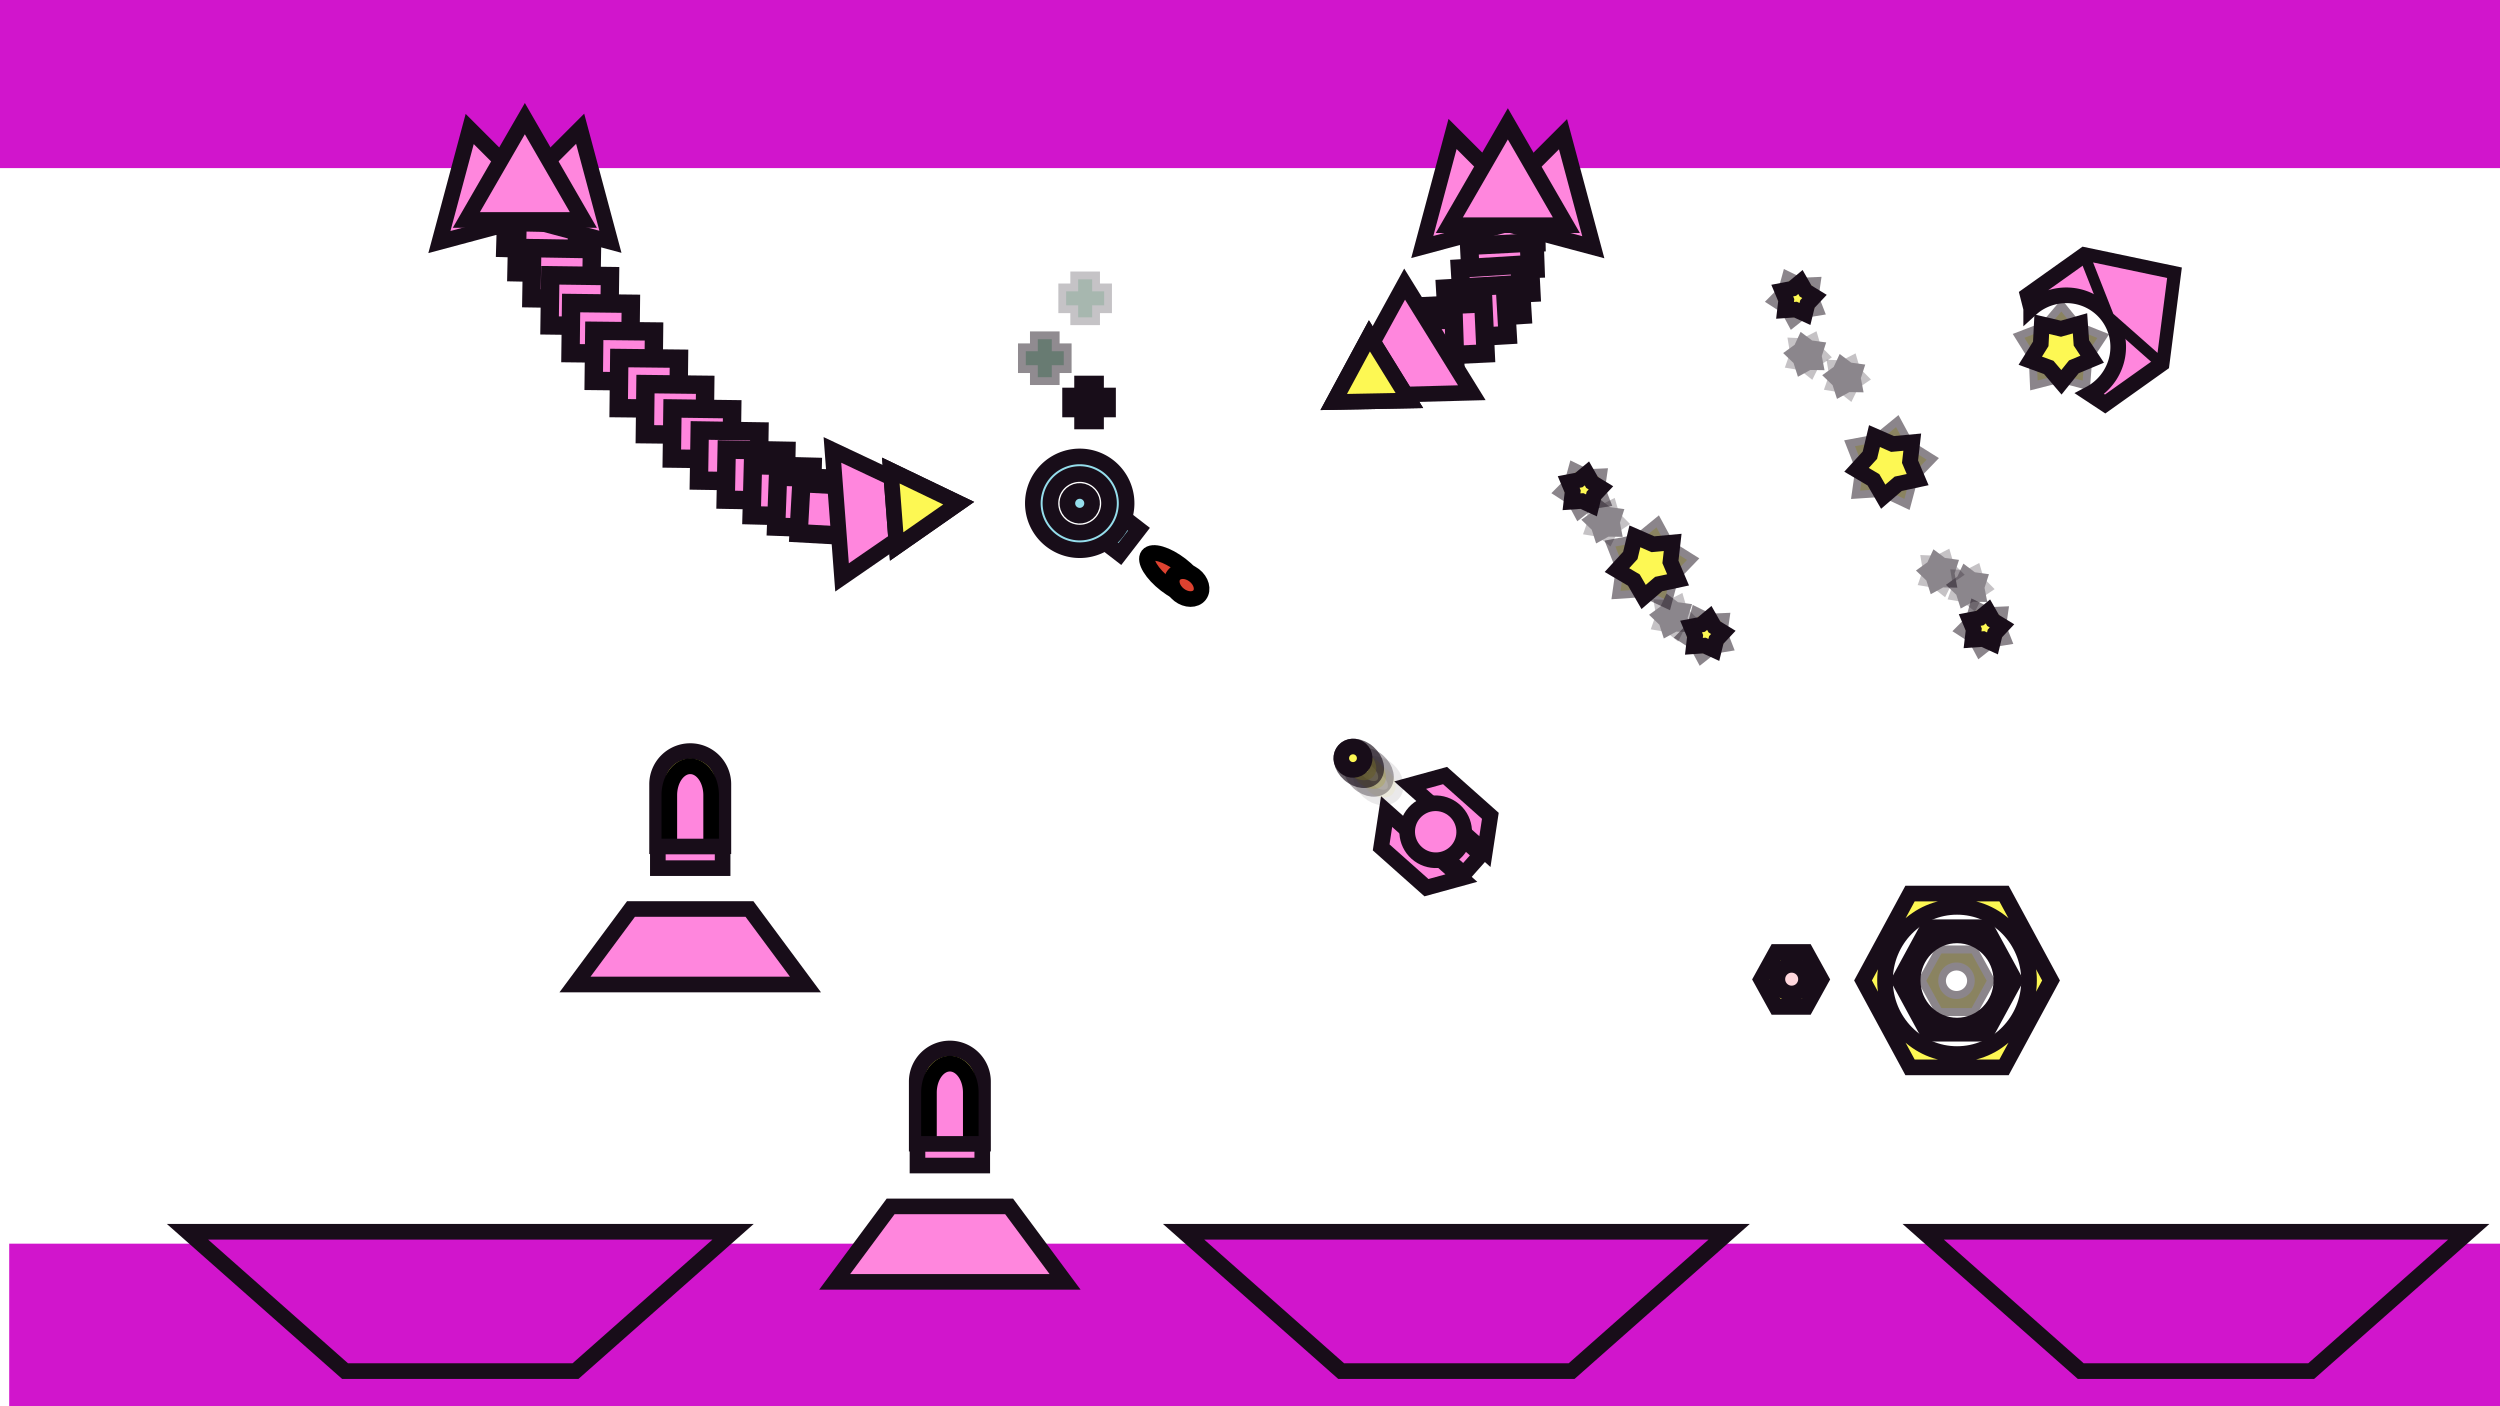 <?xml version="1.0" encoding="UTF-8" standalone="no"?>
<!-- Created with Inkscape (http://www.inkscape.org/) -->

<svg
   width="1920"
   height="1080"
   viewBox="0 0 1920 1080"
   version="1.1"
   id="svg1"
   sodipodi:docname="alpha_concept.svg"
   inkscape:version="1.3.2 (091e20e, 2023-11-25, custom)"
   xmlns:inkscape="http://www.inkscape.org/namespaces/inkscape"
   xmlns:sodipodi="http://sodipodi.sourceforge.net/DTD/sodipodi-0.dtd"
   xmlns:xlink="http://www.w3.org/1999/xlink"
   xmlns="http://www.w3.org/2000/svg"
   xmlns:svg="http://www.w3.org/2000/svg">
  <sodipodi:namedview
     id="namedview1"
     pagecolor="#180d19"
     bordercolor="#ffffff"
     borderopacity="0.467"
     inkscape:showpageshadow="false"
     inkscape:pageopacity="0.0"
     inkscape:pagecheckerboard="0"
     inkscape:deskcolor="#180d19"
     inkscape:document-units="px"
     inkscape:zoom="1"
     inkscape:cx="1015.5"
     inkscape:cy="732"
     inkscape:window-width="2560"
     inkscape:window-height="1494"
     inkscape:window-x="-11"
     inkscape:window-y="-11"
     inkscape:window-maximized="1"
     inkscape:current-layer="layer2"
     showgrid="false"
     borderlayer="true"
     showguides="true">
    <inkscape:grid
       id="grid1"
       units="px"
       originx="0"
       originy="0"
       spacingx="32"
       spacingy="32"
       empcolor="#0099e5"
       empopacity="0.302"
       color="#0099e5"
       opacity="0.149"
       empspacing="5"
       dotted="false"
       gridanglex="30"
       gridanglez="30"
       visible="false"
       enabled="false" />
  </sodipodi:namedview>
  <defs
     id="defs1">
    <inkscape:path-effect
       effect="powerclip"
       id="path-effect42"
       is_visible="true"
       lpeversion="1"
       inverse="true"
       flatten="false"
       hide_clip="false"
       message="Use fill-rule evenodd on &lt;b&gt;fill and stroke&lt;/b&gt; dialog if no flatten result after convert clip to paths." />
    <inkscape:path-effect
       effect="fill_between_many"
       method="bsplinespiro"
       autoreverse="false"
       close="false"
       join="false"
       linkedpaths="#path114,0,1"
       id="path-effect115" />
    <inkscape:path-effect
       effect="powerstroke"
       id="path-effect108"
       is_visible="true"
       lpeversion="1.3"
       scale_width="0.7"
       interpolator_type="CentripetalCatmullRom"
       interpolator_beta="0.2"
       start_linecap_type="zerowidth"
       end_linecap_type="zerowidth"
       offset_points="2,6"
       linejoin_type="bevel"
       miter_limit="4"
       not_jump="false"
       sort_points="true"
       message="&lt;b&gt;Ctrl + click&lt;/b&gt; on existing node and move it" />
    <inkscape:path-effect
       effect="taper_stroke"
       start_shape="center | center"
       end_shape="center | center"
       id="path-effect106"
       is_visible="true"
       lpeversion="1"
       stroke_width="12"
       subpath="1"
       attach_start="0.2"
       end_offset="0.2"
       start_smoothing="0"
       end_smoothing="0.5"
       jointype="miter"
       miter_limit="100" />
    <linearGradient
       id="linearGradient7"
       inkscape:collect="always">
      <stop
         style="stop-color:#95deec;stop-opacity:1;"
         offset="0"
         id="stop8" />
      <stop
         style="stop-color:#95deec;stop-opacity:0;"
         offset="0.558"
         id="stop9" />
      <stop
         style="stop-color:#95deec;stop-opacity:1;"
         offset="0.761"
         id="stop10" />
      <stop
         style="stop-color:#95deec;stop-opacity:0.011;"
         offset="0.859"
         id="stop11" />
      <stop
         style="stop-color:#95deec;stop-opacity:1;"
         offset="1"
         id="stop7" />
    </linearGradient>
    <radialGradient
       inkscape:collect="always"
       xlink:href="#linearGradient7"
       id="radialGradient8"
       cx="381.564"
       cy="365.318"
       fx="381.564"
       fy="365.318"
       r="268"
       gradientUnits="userSpaceOnUse"
       gradientTransform="matrix(0.22,0,0,0.22,-521.001,13.575)"
       spreadMethod="pad" />
    <marker
       markerWidth="5"
       markerHeight="4.386"
       refX="25.5"
       refY="22.369"
       orient="auto"
       id="marker74"
       viewBox="0 0 51 44.738"
       preserveAspectRatio="xMidYMid">
      <path
         id="rect71"
         style="opacity:1;fill:#ff86dd;stroke:#180d19;stroke-width:12;stroke-miterlimit:5;stroke-opacity:1;paint-order:stroke fill markers"
         d="M 6,6 H 45 V 38.738 H 6 Z" />
    </marker>
    <inkscape:path-effect
       effect="fill_between_many"
       method="bsplinespiro"
       autoreverse="false"
       close="false"
       join="false"
       linkedpaths="#path98,0,1"
       id="path-effect107" />
    <inkscape:path-effect
       effect="fill_between_many"
       method="bsplinespiro"
       autoreverse="false"
       close="false"
       join="false"
       linkedpaths="#path98,0,1"
       id="path-effect109" />
    <clipPath
       clipPathUnits="userSpaceOnUse"
       id="clipPath41">
      <ellipse
         style="display:none;fill:#d115cc;stroke:#180d19;stroke-width:24;stroke-linecap:square;stroke-miterlimit:5;paint-order:stroke fill markers"
         id="ellipse42"
         cx="2388"
         cy="343"
         rx="79"
         ry="461.2"
         d="M 2467,343 A 79,461.2 0 0 1 2388,804.2 79,461.2 0 0 1 2309,343 79,461.2 0 0 1 2388,-118.2 79,461.2 0 0 1 2467,343 Z" />
      <path
         id="lpe_path-effect42"
         style="fill:#d115cc;stroke:#180d19;stroke-width:24;stroke-linecap:square;stroke-miterlimit:5;paint-order:stroke fill markers"
         class="powerclip"
         d="m 2249.415,-278.585 h 277.171 V 964.585 H 2249.415 Z M 2467,343 A 79,461.2 0 0 0 2388,-118.2 79,461.2 0 0 0 2309,343 79,461.2 0 0 0 2388,804.2 79,461.2 0 0 0 2467,343 Z" />
    </clipPath>
  </defs>
  <g
     inkscape:label="Palette"
     inkscape:groupmode="layer"
     id="layer1">
    <rect
       style="opacity:1;fill:#95deec;fill-opacity:1;stroke:#180d19;stroke-width:12;stroke-miterlimit:5;paint-order:stroke fill markers"
       id="rect67"
       width="21.161"
       height="24"
       x="-173.068"
       y="1314.954" />
  </g>
  <g
     inkscape:groupmode="layer"
     id="layer4"
     inkscape:label="Text" />
  <g
     inkscape:groupmode="layer"
     id="layer2"
     inkscape:label="Layer 1">
    <path
       style="fill:#95deec;stroke:#180d19;stroke-width:61.171;stroke-linecap:square;stroke-miterlimit:5;paint-order:stroke fill markers"
       id="path41"
       clip-path="url(#clipPath41)"
       inkscape:path-effect="#path-effect42"
       sodipodi:type="arc"
       sodipodi:cx="2388"
       sodipodi:cy="343"
       sodipodi:rx="103"
       sodipodi:ry="586"
       d="m 2491,343 a 103,586 0 0 1 -103,586 103,586 0 0 1 -103,-586 103,586 0 0 1 103,-586 103,586 0 0 1 103,586 z"
       transform="matrix(0.371,0,0,0.415,1500.871,207.4)" />
    <path
       id="path39"
       style="fill:#fdf853;stroke:#180d19;stroke-width:12;stroke-linecap:square;stroke-miterlimit:5;paint-order:stroke fill markers"
       d="m 1466.903,686.269 -36.096,66.731 36.096,66.731 h 72.193 l 36.096,-66.731 -36.096,-66.731 z m 36.097,10.213 c 30.544,-10e-4 55.305,25.303 55.304,56.518 0,31.215 -24.76,56.519 -55.304,56.518 -30.544,10e-4 -55.305,-25.303 -55.304,-56.518 0,-31.215 24.76,-56.519 55.304,-56.518 z"
       sodipodi:nodetypes="cccccccccccc" />
    <rect
       style="opacity:1;fill:#de4230;fill-opacity:1;stroke:#7f6f8b;stroke-width:2;stroke-miterlimit:5"
       id="rect45"
       width="133"
       height="133"
       x="-309.5"
       y="113.508" />
    <g
       id="g10"
       transform="translate(116.791,-135.886)">
      <path
         sodipodi:type="star"
         style="fill:#180d19;fill-opacity:1;stroke:#ffffff;stroke-width:19.511;stroke-miterlimit:5"
         id="path24"
         inkscape:flatsided="false"
         sodipodi:sides="4"
         sodipodi:cx="61"
         sodipodi:cy="24"
         sodipodi:r1="189.12959"
         sodipodi:r2="94.564789"
         sodipodi:arg1="0.68052122"
         sodipodi:arg2="1.4659194"
         inkscape:rounded="0"
         inkscape:randomized="0"
         d="M 208,143 70.899,118.045 -58,171 -33.045,33.899 -86,-95 51.101,-70.045 180,-123 155.045,14.101 Z"
         transform="matrix(0.103,0,0,0.103,-117.613,-117.058)" />
      <path
         sodipodi:type="star"
         style="fill:#0f0c2d;fill-opacity:1;stroke:#fcfef9;stroke-width:19.511;stroke-miterlimit:5"
         id="path22"
         inkscape:flatsided="false"
         sodipodi:sides="4"
         sodipodi:cx="61"
         sodipodi:cy="24"
         sodipodi:r1="189.12959"
         sodipodi:r2="94.564789"
         sodipodi:arg1="0.68052122"
         sodipodi:arg2="1.4659194"
         inkscape:rounded="0"
         inkscape:randomized="0"
         d="M 208,143 70.899,118.045 -58,171 -33.045,33.899 -86,-95 51.101,-70.045 180,-123 155.045,14.101 Z"
         transform="matrix(0.103,0,0,0.103,-165.916,-135.247)" />
      <path
         sodipodi:type="star"
         style="fill:#580b99;stroke-width:965.77;stroke-miterlimit:5"
         id="path1"
         inkscape:flatsided="false"
         sodipodi:sides="4"
         sodipodi:cx="61"
         sodipodi:cy="24"
         sodipodi:r1="189.12959"
         sodipodi:r2="94.564789"
         sodipodi:arg1="0.68052122"
         sodipodi:arg2="1.4659194"
         inkscape:rounded="0"
         inkscape:randomized="0"
         d="M 208,143 70.899,118.045 -58,171 -33.045,33.899 -86,-95 51.101,-70.045 180,-123 155.045,14.101 Z"
         transform="matrix(0.019,0.101,-0.101,0.019,209.326,-120.335)" />
      <path
         sodipodi:type="star"
         style="fill:#8816b4;stroke-width:965.77;stroke-miterlimit:5"
         id="path2"
         inkscape:flatsided="false"
         sodipodi:sides="4"
         sodipodi:cx="61"
         sodipodi:cy="24"
         sodipodi:r1="189.12959"
         sodipodi:r2="94.564789"
         sodipodi:arg1="0.68052122"
         sodipodi:arg2="1.4659194"
         inkscape:rounded="0"
         inkscape:randomized="0"
         d="M 208,143 70.899,118.045 -58,171 -33.045,33.899 -86,-95 51.101,-70.045 180,-123 155.045,14.101 Z"
         transform="matrix(0.019,0.101,-0.101,0.019,211.732,-132.298)" />
      <path
         sodipodi:type="star"
         style="fill:#d115cc;fill-opacity:1;stroke-width:965.77;stroke-miterlimit:5"
         id="path3"
         inkscape:flatsided="false"
         sodipodi:sides="4"
         sodipodi:cx="61"
         sodipodi:cy="24"
         sodipodi:r1="189.12959"
         sodipodi:r2="94.564789"
         sodipodi:arg1="0.68052122"
         sodipodi:arg2="1.4659194"
         inkscape:rounded="0"
         inkscape:randomized="0"
         d="M 208,143 70.899,118.045 -58,171 -33.045,33.899 -86,-95 51.101,-70.045 180,-123 155.045,14.101 Z"
         transform="matrix(0.019,0.101,-0.101,0.019,211.707,-146.582)" />
      <path
         sodipodi:type="star"
         style="fill:#b23174;stroke-width:965.77;stroke-miterlimit:5"
         id="path5"
         inkscape:flatsided="false"
         sodipodi:sides="4"
         sodipodi:cx="61"
         sodipodi:cy="24"
         sodipodi:r1="189.12959"
         sodipodi:r2="94.564789"
         sodipodi:arg1="0.68052122"
         sodipodi:arg2="1.4659194"
         inkscape:rounded="0"
         inkscape:randomized="0"
         d="M 208,143 70.899,118.045 -58,171 -33.045,33.899 -86,-95 51.101,-70.045 180,-123 155.045,14.101 Z"
         transform="matrix(0.103,0,0,0.103,4.654,-122.627)" />
      <path
         sodipodi:type="star"
         style="fill:#fd2faf;stroke-width:965.77;stroke-miterlimit:5"
         id="path6"
         inkscape:flatsided="false"
         sodipodi:sides="4"
         sodipodi:cx="61"
         sodipodi:cy="24"
         sodipodi:r1="189.12959"
         sodipodi:r2="94.564789"
         sodipodi:arg1="0.68052122"
         sodipodi:arg2="1.4659194"
         inkscape:rounded="0"
         inkscape:randomized="0"
         d="M 208,143 70.899,118.045 -58,171 -33.045,33.899 -86,-95 51.101,-70.045 180,-123 155.045,14.101 Z"
         transform="matrix(0.103,0,0,0.103,6.482,-137.488)" />
      <path
         sodipodi:type="star"
         style="fill:#ff86dd;fill-opacity:1;stroke-width:965.77;stroke-miterlimit:5"
         id="path8"
         inkscape:flatsided="false"
         sodipodi:sides="4"
         sodipodi:cx="61"
         sodipodi:cy="24"
         sodipodi:r1="189.12959"
         sodipodi:r2="94.564789"
         sodipodi:arg1="0.68052122"
         sodipodi:arg2="1.4659194"
         inkscape:rounded="0"
         inkscape:randomized="0"
         d="M 208,143 70.899,118.045 -58,171 -33.045,33.899 -86,-95 51.101,-70.045 180,-123 155.045,14.101 Z"
         transform="matrix(0.103,0,0,0.103,11.175,-151.73)" />
      <path
         sodipodi:type="star"
         style="fill:#3d4c97;stroke-width:965.77;stroke-miterlimit:5"
         id="path9"
         inkscape:flatsided="false"
         sodipodi:sides="4"
         sodipodi:cx="61"
         sodipodi:cy="24"
         sodipodi:r1="189.12959"
         sodipodi:r2="94.564789"
         sodipodi:arg1="0.68052122"
         sodipodi:arg2="1.4659194"
         inkscape:rounded="0"
         inkscape:randomized="0"
         d="M 208,143 70.899,118.045 -58,171 -33.045,33.899 -86,-95 51.101,-70.045 180,-123 155.045,14.101 Z"
         transform="matrix(0.103,0,0,0.103,53.764,-120.293)" />
      <path
         sodipodi:type="star"
         style="fill:#4ba0c5;stroke-width:965.77;stroke-miterlimit:5"
         id="path11"
         inkscape:flatsided="false"
         sodipodi:sides="4"
         sodipodi:cx="61"
         sodipodi:cy="24"
         sodipodi:r1="189.12959"
         sodipodi:r2="94.564789"
         sodipodi:arg1="0.68052122"
         sodipodi:arg2="1.4659194"
         inkscape:rounded="0"
         inkscape:randomized="0"
         d="M 208,143 70.899,118.045 -58,171 -33.045,33.899 -86,-95 51.101,-70.045 180,-123 155.045,14.101 Z"
         transform="matrix(0.103,0,0,0.103,52.761,-132.617)" />
      <path
         sodipodi:type="star"
         style="fill:#95deec;stroke-width:965.77;stroke-miterlimit:5"
         id="path12"
         inkscape:flatsided="false"
         sodipodi:sides="4"
         sodipodi:cx="61"
         sodipodi:cy="24"
         sodipodi:r1="189.12959"
         sodipodi:r2="94.564789"
         sodipodi:arg1="0.68052122"
         sodipodi:arg2="1.4659194"
         inkscape:rounded="0"
         inkscape:randomized="0"
         d="M 208,143 70.899,118.045 -58,171 -33.045,33.899 -86,-95 51.101,-70.045 180,-123 155.045,14.101 Z"
         transform="matrix(0.103,0,0,0.103,53.261,-149.617)" />
      <path
         sodipodi:type="star"
         style="fill:#e4f7fb;stroke-width:965.77;stroke-miterlimit:5"
         id="path13"
         inkscape:flatsided="false"
         sodipodi:sides="4"
         sodipodi:cx="61"
         sodipodi:cy="24"
         sodipodi:r1="189.12959"
         sodipodi:r2="94.564789"
         sodipodi:arg1="0.68052122"
         sodipodi:arg2="1.4659194"
         inkscape:rounded="0"
         inkscape:randomized="0"
         d="M 208,143 70.899,118.045 -58,171 -33.045,33.899 -86,-95 51.101,-70.045 180,-123 155.045,14.101 Z"
         transform="matrix(0.103,0,0,0.103,53.887,-166.773)" />
      <path
         sodipodi:type="star"
         style="fill:#de4230;stroke-width:965.77;stroke-miterlimit:5"
         id="path14"
         inkscape:flatsided="false"
         sodipodi:sides="4"
         sodipodi:cx="61"
         sodipodi:cy="24"
         sodipodi:r1="189.12959"
         sodipodi:r2="94.564789"
         sodipodi:arg1="0.68052122"
         sodipodi:arg2="1.4659194"
         inkscape:rounded="0"
         inkscape:randomized="0"
         d="M 208,143 70.899,118.045 -58,171 -33.045,33.899 -86,-95 51.101,-70.045 180,-123 155.045,14.101 Z"
         transform="matrix(0.103,0,0,0.103,98.282,-125.93)" />
      <path
         sodipodi:type="star"
         style="fill:#e76433;stroke-width:965.77;stroke-miterlimit:5"
         id="path15"
         inkscape:flatsided="false"
         sodipodi:sides="4"
         sodipodi:cx="61"
         sodipodi:cy="24"
         sodipodi:r1="189.12959"
         sodipodi:r2="94.564789"
         sodipodi:arg1="0.68052122"
         sodipodi:arg2="1.4659194"
         inkscape:rounded="0"
         inkscape:randomized="0"
         d="M 208,143 70.899,118.045 -58,171 -33.045,33.899 -86,-95 51.101,-70.045 180,-123 155.045,14.101 Z"
         transform="matrix(0.103,0,0,0.103,99.881,-137.864)" />
      <path
         sodipodi:type="star"
         style="fill:#f3b740;stroke-width:965.77;stroke-miterlimit:5"
         id="path16"
         inkscape:flatsided="false"
         sodipodi:sides="4"
         sodipodi:cx="61"
         sodipodi:cy="24"
         sodipodi:r1="189.12959"
         sodipodi:r2="94.564789"
         sodipodi:arg1="0.68052122"
         sodipodi:arg2="1.4659194"
         inkscape:rounded="0"
         inkscape:randomized="0"
         d="M 208,143 70.899,118.045 -58,171 -33.045,33.899 -86,-95 51.101,-70.045 180,-123 155.045,14.101 Z"
         transform="matrix(0.103,0,0,0.103,102.958,-152.359)" />
      <path
         sodipodi:type="star"
         style="fill:#fdf853;stroke-width:965.77;stroke-miterlimit:5"
         id="path17"
         inkscape:flatsided="false"
         sodipodi:sides="4"
         sodipodi:cx="61"
         sodipodi:cy="24"
         sodipodi:r1="189.12959"
         sodipodi:r2="94.564789"
         sodipodi:arg1="0.68052122"
         sodipodi:arg2="1.4659194"
         inkscape:rounded="0"
         inkscape:randomized="0"
         d="M 208,143 70.899,118.045 -58,171 -33.045,33.899 -86,-95 51.101,-70.045 180,-123 155.045,14.101 Z"
         transform="matrix(0.103,0,0,0.103,103.099,-165.273)" />
      <path
         sodipodi:type="star"
         style="fill:#005422;stroke-width:965.77;stroke-miterlimit:5"
         id="path18"
         inkscape:flatsided="false"
         sodipodi:sides="4"
         sodipodi:cx="61"
         sodipodi:cy="24"
         sodipodi:r1="189.12959"
         sodipodi:r2="94.564789"
         sodipodi:arg1="0.68052122"
         sodipodi:arg2="1.4659194"
         inkscape:rounded="0"
         inkscape:randomized="0"
         d="M 208,143 70.899,118.045 -58,171 -33.045,33.899 -86,-95 51.101,-70.045 180,-123 155.045,14.101 Z"
         transform="matrix(0.103,0,0,0.103,146.05,-119.549)" />
      <path
         sodipodi:type="star"
         style="fill:#00964d;stroke-width:965.77;stroke-miterlimit:5"
         id="path19"
         inkscape:flatsided="false"
         sodipodi:sides="4"
         sodipodi:cx="61"
         sodipodi:cy="24"
         sodipodi:r1="189.12959"
         sodipodi:r2="94.564789"
         sodipodi:arg1="0.68052122"
         sodipodi:arg2="1.4659194"
         inkscape:rounded="0"
         inkscape:randomized="0"
         d="M 208,143 70.899,118.045 -58,171 -33.045,33.899 -86,-95 51.101,-70.045 180,-123 155.045,14.101 Z"
         transform="matrix(0.103,0,0,0.103,150.02,-130.83)" />
      <path
         sodipodi:type="star"
         style="fill:#5ebf88;stroke-width:965.77;stroke-miterlimit:5"
         id="path20"
         inkscape:flatsided="false"
         sodipodi:sides="4"
         sodipodi:cx="61"
         sodipodi:cy="24"
         sodipodi:r1="189.12959"
         sodipodi:r2="94.564789"
         sodipodi:arg1="0.68052122"
         sodipodi:arg2="1.4659194"
         inkscape:rounded="0"
         inkscape:randomized="0"
         d="M 208,143 70.899,118.045 -58,171 -33.045,33.899 -86,-95 51.101,-70.045 180,-123 155.045,14.101 Z"
         transform="matrix(0.103,0,0,0.103,149.645,-149.535)" />
      <path
         sodipodi:type="star"
         style="fill:#fcfef9;stroke-width:965.77;stroke-miterlimit:5"
         id="path23"
         inkscape:flatsided="false"
         sodipodi:sides="4"
         sodipodi:cx="61"
         sodipodi:cy="24"
         sodipodi:r1="189.12959"
         sodipodi:r2="94.564789"
         sodipodi:arg1="0.68052122"
         sodipodi:arg2="1.4659194"
         inkscape:rounded="0"
         inkscape:randomized="0"
         d="M 208,143 70.899,118.045 -58,171 -33.045,33.899 -86,-95 51.101,-70.045 180,-123 155.045,14.101 Z"
         transform="matrix(0.103,0,0,0.103,-101.876,-127.168)" />
      <path
         sodipodi:type="star"
         style="fill:#9a523f;stroke-width:965.77;stroke-miterlimit:5"
         id="path25"
         inkscape:flatsided="false"
         sodipodi:sides="4"
         sodipodi:cx="61"
         sodipodi:cy="24"
         sodipodi:r1="189.12959"
         sodipodi:r2="94.564789"
         sodipodi:arg1="0.68052122"
         sodipodi:arg2="1.4659194"
         inkscape:rounded="0"
         inkscape:randomized="0"
         d="M 208,143 70.899,118.045 -58,171 -33.045,33.899 -86,-95 51.101,-70.045 180,-123 155.045,14.101 Z"
         transform="matrix(0.103,0,0,0.103,-60.061,-160.593)" />
      <path
         sodipodi:type="star"
         style="fill:#e38f64;stroke-width:965.77;stroke-miterlimit:5"
         id="path26"
         inkscape:flatsided="false"
         sodipodi:sides="4"
         sodipodi:cx="61"
         sodipodi:cy="24"
         sodipodi:r1="189.12959"
         sodipodi:r2="94.564789"
         sodipodi:arg1="0.68052122"
         sodipodi:arg2="1.4659194"
         inkscape:rounded="0"
         inkscape:randomized="0"
         d="M 208,143 70.899,118.045 -58,171 -33.045,33.899 -86,-95 51.101,-70.045 180,-123 155.045,14.101 Z"
         transform="matrix(0.103,0,0,0.103,-43.454,-168.384)" />
      <path
         sodipodi:type="star"
         style="fill:#7f6f8b;stroke-width:965.77;stroke-miterlimit:5"
         id="path27"
         inkscape:flatsided="false"
         sodipodi:sides="4"
         sodipodi:cx="61"
         sodipodi:cy="24"
         sodipodi:r1="189.12959"
         sodipodi:r2="94.564789"
         sodipodi:arg1="0.68052122"
         sodipodi:arg2="1.4659194"
         inkscape:rounded="0"
         inkscape:randomized="0"
         d="M 208,143 70.899,118.045 -58,171 -33.045,33.899 -86,-95 51.101,-70.045 180,-123 155.045,14.101 Z"
         transform="matrix(0.103,0,0,0.103,-58.693,-123.736)" />
      <path
         sodipodi:type="star"
         style="fill:#95a0b0;stroke-width:965.77;stroke-miterlimit:5"
         id="path28"
         inkscape:flatsided="false"
         sodipodi:sides="4"
         sodipodi:cx="61"
         sodipodi:cy="24"
         sodipodi:r1="189.12959"
         sodipodi:r2="94.564789"
         sodipodi:arg1="0.68052122"
         sodipodi:arg2="1.4659194"
         inkscape:rounded="0"
         inkscape:randomized="0"
         d="M 208,143 70.899,118.045 -58,171 -33.045,33.899 -86,-95 51.101,-70.045 180,-123 155.045,14.101 Z"
         transform="matrix(0.103,0,0,0.103,-42.086,-131.527)" />
      <path
         sodipodi:type="star"
         style="fill:#000000;stroke:#ffffff;stroke-width:19.511;stroke-miterlimit:5"
         id="path29"
         inkscape:flatsided="false"
         sodipodi:sides="4"
         sodipodi:cx="61"
         sodipodi:cy="24"
         sodipodi:r1="189.12959"
         sodipodi:r2="94.564789"
         sodipodi:arg1="0.68052122"
         sodipodi:arg2="1.4659194"
         inkscape:rounded="0"
         inkscape:randomized="0"
         d="M 208,143 70.899,118.045 -58,171 -33.045,33.899 -86,-95 51.101,-70.045 180,-123 155.045,14.101 Z"
         transform="matrix(0.103,0,0,0.103,-119.748,-158.633)" />
      <path
         sodipodi:type="star"
         style="fill:#ffffff;stroke-width:965.77;stroke-miterlimit:5"
         id="path30"
         inkscape:flatsided="false"
         sodipodi:sides="4"
         sodipodi:cx="61"
         sodipodi:cy="24"
         sodipodi:r1="189.12959"
         sodipodi:r2="94.564789"
         sodipodi:arg1="0.68052122"
         sodipodi:arg2="1.4659194"
         inkscape:rounded="0"
         inkscape:randomized="0"
         d="M 208,143 70.899,118.045 -58,171 -33.045,33.899 -86,-95 51.101,-70.045 180,-123 155.045,14.101 Z"
         transform="matrix(0.103,0,0,0.103,-103.141,-166.424)" />
      <path
         sodipodi:type="star"
         style="fill:#ffd7dd;fill-opacity:1;stroke-width:965.77;stroke-miterlimit:5"
         id="path31"
         inkscape:flatsided="false"
         sodipodi:sides="4"
         sodipodi:cx="61"
         sodipodi:cy="24"
         sodipodi:r1="189.12959"
         sodipodi:r2="94.564789"
         sodipodi:arg1="0.68052122"
         sodipodi:arg2="1.4659194"
         inkscape:rounded="0"
         inkscape:randomized="0"
         d="M 208,143 70.899,118.045 -58,171 -33.045,33.899 -86,-95 51.101,-70.045 180,-123 155.045,14.101 Z"
         transform="matrix(0.103,0,0,0.103,18.141,-166.098)" />
      <path
         sodipodi:type="star"
         style="fill:#e7aaec;fill-opacity:1;stroke-width:965.77;stroke-miterlimit:5"
         id="path4"
         inkscape:flatsided="false"
         sodipodi:sides="4"
         sodipodi:cx="61"
         sodipodi:cy="24"
         sodipodi:r1="189.12959"
         sodipodi:r2="94.564789"
         sodipodi:arg1="0.68052122"
         sodipodi:arg2="1.4659194"
         inkscape:rounded="0"
         inkscape:randomized="0"
         d="M 208,143 70.899,118.045 -58,171 -33.045,33.899 -86,-95 51.101,-70.045 180,-123 155.045,14.101 Z"
         transform="matrix(0.019,0.101,-0.101,0.019,212.14,-162.228)" />
      <path
         sodipodi:type="star"
         style="fill:#e3f4ea;stroke-width:965.77;stroke-miterlimit:5"
         id="path21"
         inkscape:flatsided="false"
         sodipodi:sides="4"
         sodipodi:cx="61"
         sodipodi:cy="24"
         sodipodi:r1="189.12959"
         sodipodi:r2="94.564789"
         sodipodi:arg1="0.68052122"
         sodipodi:arg2="1.4659194"
         inkscape:rounded="0"
         inkscape:randomized="0"
         d="M 208,143 70.899,118.045 -58,171 -33.045,33.899 -86,-95 51.101,-70.045 180,-123 155.045,14.101 Z"
         transform="matrix(0.103,0,0,0.103,150.703,-164.589)" />
    </g>
    <rect
       style="opacity:1;fill:#ff86dd;stroke:#7f6f8b;stroke-width:2;stroke-miterlimit:5"
       id="rect1"
       width="106.475"
       height="108.671"
       x="-273"
       y="58.31" />
    <rect
       style="opacity:1;fill:#fdf853;stroke:#7f6f8b;stroke-width:2;stroke-miterlimit:5"
       id="rect3"
       width="120.269"
       height="112.983"
       x="-218.229"
       y="10" />
    <rect
       style="opacity:1;fill:#95deec;stroke:#7f6f8b;stroke-width:2;stroke-miterlimit:5"
       id="rect4"
       width="124.149"
       height="113.415"
       x="-183.149"
       y="82.459" />
    <circle
       style="opacity:1;fill:url(#radialGradient8);fill-opacity:1;stroke:#7f6f8b;stroke-width:2;stroke-miterlimit:5"
       id="path7"
       cx="-437"
       cy="94"
       r="59" />
    <rect
       style="opacity:1;fill:#5ebf88;fill-opacity:1;stroke:#7f6f8b;stroke-width:2;stroke-miterlimit:5"
       id="rect34"
       width="130"
       height="130"
       x="-242"
       y="141" />
    <rect
       style="opacity:1;fill:#d115cc;fill-opacity:1;stroke:none;stroke-width:2;stroke-miterlimit:5"
       id="rect35"
       width="1920"
       height="129.106"
       x="7.071"
       y="955.137" />
    <rect
       style="opacity:1;fill:#5ebf88;fill-opacity:1;stroke:#7f6f8b;stroke-width:2;stroke-miterlimit:5"
       id="rect46"
       width="130"
       height="130"
       x="-242"
       y="141" />
    <rect
       style="opacity:1;fill:#d115cc;fill-opacity:1;stroke:#7f6f8b;stroke-width:2;stroke-miterlimit:5"
       id="rect47"
       width="133"
       height="133"
       x="-289.701"
       y="209.674" />
    <rect
       style="opacity:1;fill:#d115cc;fill-opacity:1;stroke:none;stroke-width:2;stroke-miterlimit:5"
       id="rect48"
       width="1920"
       height="129.106"
       x="0"
       y="0" />
    <path
       id="rect49"
       style="opacity:1;fill:#d115cc;fill-opacity:1;stroke:#180d19;stroke-width:12;stroke-miterlimit:5;paint-order:stroke fill markers"
       d="M 144,946 H 563 L 442,1053 H 265 Z"
       sodipodi:nodetypes="ccccc" />
    <path
       id="path49"
       style="opacity:1;fill:#ff86dd;stroke:#180d19;stroke-width:12;stroke-miterlimit:5;paint-order:stroke fill markers"
       d="m 684,926.513 h 91 l 43,57.974 H 641 Z"
       sodipodi:nodetypes="ccccc" />
    <path
       id="rect38"
       style="fill:#5ebf88;stroke:#180d19;stroke-width:12;stroke-miterlimit:5;paint-order:stroke fill markers"
       d="m -197.604,498.532 v 20.58 h -20.58 v 24 h 20.58 v 20.58 h 24 v -20.58 h 20.58 v -24 h -20.58 v -20.58 z" />
    <circle
       style="opacity:1;fill:#ff86dd;fill-opacity:1;stroke:none;stroke-width:2;stroke-miterlimit:5"
       id="circle49"
       cx="1333.076"
       cy="-147.009"
       r="25.456"
       transform="rotate(90)" />
    <rect
       style="opacity:1;fill:#ff86dd;fill-opacity:1;stroke:none;stroke-width:2;stroke-miterlimit:5"
       id="rect50"
       width="50.912"
       height="47.65"
       x="1307.62"
       y="-147.009"
       transform="rotate(90)" />
    <rect
       style="opacity:1;fill:#ff86dd;fill-opacity:1;stroke:none;stroke-width:2;stroke-miterlimit:5"
       id="rect51"
       width="50.912"
       height="16.617"
       x="1307.62"
       y="-85.389"
       transform="rotate(90)" />
    <path
       id="path35"
       style="fill:#fdf853;stroke:#180d19;stroke-width:12;stroke-miterlimit:5;paint-order:stroke fill markers"
       d="m 729.501,805.23 a 25.456,25.456 0 0 0 -25.457,25.455 v 47.65 h 50.912 v -47.65 a 25.456,25.456 0 0 0 -25.455,-25.455 z" />
    <path
       id="path40"
       style="fill:#ff86dd;stroke:#000000;stroke-width:12;stroke-miterlimit:5;paint-order:stroke fill markers"
       d="m 729.5,816.909 a 16.059,22.198 0 0 0 -16.06,22.197 v 41.552 h 32.119 v -41.552 a 16.059,22.198 0 0 0 -16.059,-22.197 z" />
    <rect
       style="fill:#ff86dd;fill-opacity:1;stroke:#180d19;stroke-width:12;stroke-miterlimit:5;paint-order:stroke fill markers"
       id="rect37"
       width="49.75"
       height="16.617"
       x="704.625"
       y="878.517" />
    <g
       id="g101">
      <rect
         style="opacity:1;fill:#95deec;fill-opacity:1;stroke:#180d19;stroke-width:12;stroke-miterlimit:5;paint-order:stroke fill markers"
         id="rect33"
         width="21.161"
         height="24"
         x="919.677"
         y="-212.531"
         transform="rotate(37.654)" />
      <path
         id="path32"
         style="opacity:1;fill:#95deec;fill-opacity:1;stroke:#180d19;stroke-width:12;stroke-miterlimit:5;paint-order:stroke fill markers"
         d="m 851.223,358.04 a 36.008,36.008 0 0 0 -50.505,6.511 36.008,36.008 0 0 0 6.511,50.505 36.008,36.008 0 0 0 50.505,-6.511 36.008,36.008 0 0 0 -6.511,-50.505 z m -8.258,10.702 a 22.491,22.491 0 0 1 4.067,31.546 22.491,22.491 0 0 1 -31.546,4.067 22.491,22.491 0 0 1 -4.067,-31.546 22.491,22.491 0 0 1 31.546,-4.067 z" />
      <circle
         style="opacity:1;fill:#95deec;fill-opacity:1;stroke:#180d19;stroke-width:12;stroke-miterlimit:5;paint-order:stroke fill markers"
         id="path33"
         cx="892.65"
         cy="-200.531"
         r="9.5"
         transform="rotate(37.654)" />
      <ellipse
         style="opacity:1;fill:#de4230;fill-opacity:1;stroke:#000000;stroke-width:12;stroke-miterlimit:5;paint-order:stroke fill markers"
         id="circle48"
         cx="983.06"
         cy="-200.985"
         rx="24.5"
         ry="9.5"
         transform="rotate(37.654)" />
      <path
         id="rect40"
         style="fill:#5ebf88;stroke:#180d19;stroke-width:12;stroke-miterlimit:5;paint-order:stroke fill markers"
         d="m 831.025,294.532 v 9.209 h -9.209 v 10.742 h 9.209 v 9.209 h 10.742 v -9.209 h 9.209 v -10.742 h -9.209 v -9.209 z" />
      <path
         id="rect42"
         style="opacity:0.477;fill:#5ebf88;stroke:#180d19;stroke-width:12;stroke-miterlimit:5;paint-order:stroke fill markers"
         d="m 797.025,260.532 v 9.209 h -9.209 v 10.742 h 9.209 v 9.209 h 10.742 v -9.209 h 9.209 v -10.742 h -9.209 v -9.209 z" />
      <path
         id="rect44"
         style="opacity:0.248;fill:#5ebf88;stroke:#180d19;stroke-width:12;stroke-miterlimit:5;paint-order:stroke fill markers"
         d="m 828.025,214.532 v 9.209 h -9.209 v 10.742 h 9.209 v 9.209 h 10.742 v -9.209 h 9.209 v -10.742 h -9.209 v -9.209 z" />
      <ellipse
         style="opacity:1;fill:#de4230;fill-opacity:1;stroke:#000000;stroke-width:12;stroke-miterlimit:5;paint-order:stroke fill markers"
         id="ellipse61"
         cx="996.06"
         cy="-200.985"
         rx="12.5"
         ry="9.5"
         transform="rotate(37.654)" />
    </g>
    <g
       id="g100"
       inkscape:export-filename="..\..\..\GodotGames\ruins-one\Docs\Assets\Fighter.svg"
       inkscape:export-xdpi="96"
       inkscape:export-ydpi="96">
      <g
         id="g58"
         transform="rotate(41.647,897.783,394.777)">
        <rect
           style="opacity:1;fill:#ff86dd;fill-opacity:1;stroke:#180d19;stroke-width:12;stroke-miterlimit:5;paint-order:stroke fill markers"
           id="rect56"
           width="18.217"
           height="19.782"
           x="1232.478"
           y="431.109" />
        <g
           id="g55"
           transform="matrix(0.828,0,0,0.824,201.577,71.32)"
           style="stroke-width:1.21">
          <path
             id="rect54"
             style="opacity:1;fill:#ff86dd;stroke:#180d19;stroke-width:14.525;stroke-miterlimit:5;paint-order:stroke fill markers"
             d="m 1193.364,403.692 h 56.223 l 18.29,28.3 h -92.802 z"
             sodipodi:nodetypes="ccccc" />
          <path
             id="rect55"
             style="opacity:1;fill:#ff86dd;stroke:#180d19;stroke-width:14.525;stroke-miterlimit:5;paint-order:stroke fill markers"
             d="m 1175.074,465.008 h 92.802 l -18.29,28.3 h -56.223 z"
             sodipodi:nodetypes="ccccc" />
        </g>
        <ellipse
           style="opacity:1;fill:#ff86dd;fill-opacity:1;stroke:#180d19;stroke-width:12;stroke-miterlimit:5;paint-order:stroke fill markers"
           id="path55"
           cx="1212.999"
           cy="441"
           rx="21.943"
           ry="21.843" />
      </g>
      <g
         id="g63"
         transform="rotate(41.647,985.058,671.749)">
        <ellipse
           style="opacity:0.091;fill:#fdf853;fill-opacity:1;stroke:#180d19;stroke-width:12;stroke-miterlimit:5;paint-order:stroke fill markers"
           id="ellipse63"
           cx="992"
           cy="569"
           rx="15"
           ry="11" />
        <ellipse
           style="opacity:0.347;fill:#fdf853;fill-opacity:1;stroke:#180d19;stroke-width:12;stroke-miterlimit:5;paint-order:stroke fill markers"
           id="ellipse62"
           cx="982"
           cy="569"
           rx="15"
           ry="11" />
        <ellipse
           style="opacity:0.658;fill:#fdf853;fill-opacity:1;stroke:#180d19;stroke-width:12;stroke-miterlimit:5;paint-order:stroke fill markers"
           id="circle61"
           cx="972"
           cy="569"
           rx="15"
           ry="11" />
        <circle
           style="opacity:1;fill:#fdf853;fill-opacity:1;stroke:#180d19;stroke-width:12;stroke-miterlimit:5;paint-order:stroke fill markers"
           id="path45"
           cx="966"
           cy="569"
           r="9" />
      </g>
    </g>
    <g
       id="g65"
       transform="translate(-826,909)">
      <rect
         style="opacity:1;fill:#ff86dd;fill-opacity:1;stroke:#180d19;stroke-width:12;stroke-miterlimit:5;paint-order:stroke fill markers"
         id="rect63"
         width="18.217"
         height="19.782"
         x="1232.478"
         y="431.109" />
      <g
         id="g64"
         transform="matrix(0.828,0,0,0.824,201.577,71.32)"
         style="stroke-width:1.21">
        <path
           id="path63"
           style="opacity:1;fill:#ff86dd;stroke:#180d19;stroke-width:14.525;stroke-miterlimit:5;paint-order:stroke fill markers"
           d="m 1193.364,403.692 h 56.223 l 18.29,28.3 h -92.802 z"
           sodipodi:nodetypes="ccccc" />
        <path
           id="path64"
           style="opacity:1;fill:#ff86dd;stroke:#180d19;stroke-width:14.525;stroke-miterlimit:5;paint-order:stroke fill markers"
           d="m 1175.074,465.008 h 92.802 l -18.29,28.3 h -56.223 z"
           sodipodi:nodetypes="ccccc" />
      </g>
      <ellipse
         style="opacity:1;fill:#ff86dd;fill-opacity:1;stroke:#180d19;stroke-width:12;stroke-miterlimit:5;paint-order:stroke fill markers"
         id="ellipse64"
         cx="1212.999"
         cy="441"
         rx="21.943"
         ry="21.843" />
    </g>
    <g
       id="g67"
       transform="translate(-664,781)">
      <ellipse
         style="opacity:0.091;fill:#fdf853;fill-opacity:1;stroke:#180d19;stroke-width:12;stroke-miterlimit:5;paint-order:stroke fill markers"
         id="ellipse65"
         cx="992"
         cy="569"
         rx="15"
         ry="11" />
      <ellipse
         style="opacity:0.347;fill:#fdf853;fill-opacity:1;stroke:#180d19;stroke-width:12;stroke-miterlimit:5;paint-order:stroke fill markers"
         id="ellipse66"
         cx="982"
         cy="569"
         rx="15"
         ry="11" />
      <ellipse
         style="opacity:0.658;fill:#fdf853;fill-opacity:1;stroke:#180d19;stroke-width:12;stroke-miterlimit:5;paint-order:stroke fill markers"
         id="ellipse67"
         cx="972"
         cy="569"
         rx="15"
         ry="11" />
      <circle
         style="opacity:1;fill:#fdf853;fill-opacity:1;stroke:#180d19;stroke-width:12;stroke-miterlimit:5;paint-order:stroke fill markers"
         id="circle67"
         cx="966"
         cy="569"
         r="9" />
    </g>
    <path
       id="path67"
       style="opacity:1;fill:#95deec;fill-opacity:1;stroke:#180d19;stroke-width:12;stroke-miterlimit:5;paint-order:stroke fill markers"
       d="m -200.095,1290.946 a 36.008,36.008 0 0 0 -36.008,36.008 36.008,36.008 0 0 0 36.008,36.008 36.008,36.008 0 0 0 36.008,-36.008 36.008,36.008 0 0 0 -36.008,-36.008 z m 0,13.517 a 22.491,22.491 0 0 1 22.491,22.491 22.491,22.491 0 0 1 -22.491,22.491 22.491,22.491 0 0 1 -22.491,-22.491 22.491,22.491 0 0 1 22.491,-22.491 z" />
    <circle
       style="opacity:1;fill:#95deec;fill-opacity:1;stroke:#180d19;stroke-width:12;stroke-miterlimit:5;paint-order:stroke fill markers"
       id="circle68"
       cx="-200.095"
       cy="1326.954"
       r="9.5" />
    <ellipse
       style="opacity:1;fill:#de4230;fill-opacity:1;stroke:#000000;stroke-width:12;stroke-miterlimit:5;paint-order:stroke fill markers"
       id="ellipse68"
       cx="-109.684"
       cy="1326.5"
       rx="24.5"
       ry="9.5" />
    <ellipse
       style="opacity:1;fill:#de4230;fill-opacity:1;stroke:#000000;stroke-width:12;stroke-miterlimit:5;paint-order:stroke fill markers"
       id="ellipse69"
       cx="-96.684"
       cy="1326.5"
       rx="12.5"
       ry="9.5" />
    <path
       id="path69"
       style="fill:#5ebf88;stroke:#180d19;stroke-width:12;stroke-miterlimit:5;paint-order:stroke fill markers"
       d="m -222.975,662.532 v 9.209 h -9.209 v 10.742 h 9.209 v 9.209 h 10.742 v -9.209 h 9.209 v -10.742 h -9.209 v -9.209 z" />
    <path
       id="path70"
       style="fill:#5ebf88;stroke:#180d19;stroke-width:12;stroke-miterlimit:5;paint-order:stroke fill markers"
       d="m -283.975,630.532 v 9.209 h -9.209 v 10.742 h 9.209 v 9.209 h 10.742 v -9.209 h 9.209 v -10.742 h -9.209 v -9.209 z" />
    <path
       id="path71"
       style="fill:#5ebf88;stroke:#180d19;stroke-width:12;stroke-miterlimit:5;paint-order:stroke fill markers"
       d="m -245.975,587.532 v 9.209 h -9.209 v 10.742 h 9.209 v 9.209 h 10.742 v -9.209 h 9.209 v -10.742 h -9.209 v -9.209 z" />
    <g
       id="g82">
      <path
         style="opacity:1;fill:none;fill-opacity:1;stroke:#95deec;stroke-width:12;stroke-miterlimit:5;stroke-opacity:1;marker-mid:url(#marker74);paint-order:stroke fill markers"
         d="m 1156,145 c 0.375,7.75 0.641,15.203 0.641,22.363 0,7.16 -0.266,14.027 -0.953,20.605 -0.688,6.578 -1.797,12.867 -3.484,18.871 -1.688,6.004 -3.953,11.723 -6.953,17.16 -3,5.438 -6.734,10.594 -11.359,15.473 -4.625,4.879 -10.141,9.48 -16.703,13.809 -6.562,4.328 -14.172,8.383 -22.984,12.168 C 1085.391,269.234 1075.375,272.75 1064,276"
         id="path76"
         sodipodi:nodetypes="csssssssc" />
      <g
         id="g74"
         transform="translate(122,-52)">
        <path
           sodipodi:type="star"
           style="fill:#ff86dd;fill-opacity:1;stroke:#180d19;stroke-width:12;stroke-miterlimit:5;paint-order:stroke fill markers"
           id="path72"
           inkscape:flatsided="true"
           sodipodi:sides="3"
           sodipodi:cx="1007"
           sodipodi:cy="205"
           sodipodi:r1="51.894123"
           sodipodi:r2="25.947062"
           sodipodi:arg1="2.0943951"
           sodipodi:arg2="3.1415927"
           inkscape:rounded="0"
           inkscape:randomized="0"
           d="m 981.053,249.942 0,-89.883 L 1058.894,205 Z"
           inkscape:transform-center-x="-6.715594"
           transform="rotate(15,1007,205)"
           inkscape:transform-center-y="-6.7155937" />
        <path
           sodipodi:type="star"
           style="fill:#ff86dd;fill-opacity:1;stroke:#180d19;stroke-width:12;stroke-miterlimit:5;paint-order:stroke fill markers"
           id="path73"
           inkscape:flatsided="true"
           sodipodi:sides="3"
           sodipodi:cx="1007"
           sodipodi:cy="205"
           sodipodi:r1="51.894123"
           sodipodi:r2="25.947062"
           sodipodi:arg1="2.0943951"
           sodipodi:arg2="3.1415927"
           inkscape:rounded="0"
           inkscape:randomized="0"
           d="m 981.053,249.942 0,-89.883 L 1058.894,205 Z"
           inkscape:transform-center-x="6.7155985"
           transform="matrix(-0.966,0.259,0.259,0.966,1984.629,-253.646)"
           inkscape:transform-center-y="-6.7155853" />
        <path
           sodipodi:type="star"
           style="opacity:1;fill:#ff86dd;fill-opacity:1;stroke:#180d19;stroke-width:12;stroke-miterlimit:5;paint-order:stroke fill markers"
           id="path74"
           inkscape:flatsided="true"
           sodipodi:sides="3"
           sodipodi:cx="1007"
           sodipodi:cy="205"
           sodipodi:r1="51.894123"
           sodipodi:r2="25.947062"
           sodipodi:arg1="2.0943951"
           sodipodi:arg2="3.1415927"
           inkscape:rounded="0"
           inkscape:randomized="0"
           d="m 981.053,249.942 0,-89.883 L 1058.894,205 Z"
           inkscape:transform-center-x="-1.501071e-05"
           transform="matrix(-0.866,0.5,0.5,0.866,1805.588,-482.035)"
           inkscape:transform-center-y="-12.973512" />
      </g>
      <path
         sodipodi:type="star"
         style="opacity:1;fill:#ff86dd;fill-opacity:1;stroke:#180d19;stroke-width:17.021;stroke-miterlimit:5;stroke-opacity:1;paint-order:stroke fill markers"
         id="path78"
         inkscape:flatsided="true"
         sodipodi:sides="3"
         sodipodi:cx="526"
         sodipodi:cy="484"
         sodipodi:r1="80.529495"
         sodipodi:r2="40.264748"
         sodipodi:arg1="0.52359878"
         sodipodi:arg2="1.5707963"
         inkscape:rounded="0"
         inkscape:randomized="0"
         d="m 595.741,524.265 -139.481,0 L 526,403.471 Z"
         inkscape:transform-center-y="-13.479199"
         transform="matrix(-0.37,-0.598,0.604,-0.367,982.516,766.858)"
         inkscape:transform-center-x="-0.75497173" />
      <path
         sodipodi:type="star"
         style="opacity:1;fill:#fdf853;fill-opacity:1;stroke:#180d19;stroke-width:28.795;stroke-miterlimit:5;stroke-opacity:1;paint-order:stroke fill markers"
         id="path79"
         inkscape:flatsided="true"
         sodipodi:sides="3"
         sodipodi:cx="526"
         sodipodi:cy="484"
         sodipodi:r1="80.529495"
         sodipodi:r2="40.264748"
         sodipodi:arg1="0.52359878"
         sodipodi:arg2="1.5707963"
         inkscape:rounded="0"
         inkscape:randomized="0"
         d="m 595.741,524.265 -139.481,0 L 526,403.471 Z"
         inkscape:transform-center-y="-8.0920323"
         transform="matrix(-0.22,-0.356,0.354,-0.215,997.187,582.747)"
         inkscape:transform-center-x="-0.55622071" />
      <path
         sodipodi:type="star"
         style="opacity:1;fill:#fdf853;fill-opacity:1;stroke:#180d19;stroke-width:28.795;stroke-miterlimit:5;stroke-opacity:1;paint-order:stroke fill markers"
         id="path80"
         inkscape:flatsided="true"
         sodipodi:sides="3"
         sodipodi:cx="526"
         sodipodi:cy="484"
         sodipodi:r1="80.529495"
         sodipodi:r2="40.264748"
         sodipodi:arg1="0.52359878"
         sodipodi:arg2="1.5707963"
         inkscape:rounded="0"
         inkscape:randomized="0"
         d="m 595.741,524.265 -139.481,0 L 526,403.471 Z"
         inkscape:transform-center-y="-8.0920323"
         transform="matrix(-0.22,-0.356,0.354,-0.215,997.187,582.747)"
         inkscape:transform-center-x="-0.55622071" />
    </g>
    <path
       id="path81"
       style="opacity:1;fill:#d115cc;stroke:#180d19;stroke-width:12;stroke-miterlimit:5;paint-order:stroke fill markers"
       d="m 909,946 h 419 l -121,107 h -177 z"
       sodipodi:nodetypes="ccccc" />
    <path
       id="path82"
       style="opacity:1;fill:#d115cc;stroke:#180d19;stroke-width:12;stroke-miterlimit:5;paint-order:stroke fill markers"
       d="m 1477,946 h 419 l -121,107 h -177 z"
       sodipodi:nodetypes="ccccc" />
    <g
       id="g102">
      <path
         style="fill:none;fill-opacity:1;stroke:#95deec;stroke-width:12;stroke-miterlimit:5;stroke-opacity:1;marker-mid:url(#marker74);paint-order:stroke fill markers"
         d="m 405.118,141 c -0.21,4.342 0.267,9.14 1.365,14.32 1.098,5.18 2.818,10.741 5.094,16.608 2.275,5.868 5.106,12.042 8.427,18.448 3.321,6.406 7.131,13.043 11.365,19.837 4.234,6.794 8.892,13.745 13.908,20.777 5.016,7.032 10.39,14.147 16.056,21.267 5.666,7.121 11.624,14.249 17.809,21.308 6.184,7.06 12.595,14.051 19.166,20.9 6.571,6.848 13.303,13.554 20.129,20.041 6.826,6.487 13.747,12.757 20.697,18.733 6.95,5.977 13.928,11.66 20.87,16.976 6.942,5.316 13.846,10.264 20.648,14.769 6.802,4.505 13.5,8.568 20.03,12.112 6.53,3.545 12.891,6.572 19.018,9.006 6.127,2.434 12.019,4.276 17.611,5.451 5.592,1.174 10.883,1.681 15.808,1.445"
         id="path83"
         sodipodi:nodetypes="csssssssssssssssc" />
      <g
         id="g86"
         transform="matrix(-1,0,0,1,1439.118,-56)">
        <path
           sodipodi:type="star"
           style="fill:#ff86dd;fill-opacity:1;stroke:#180d19;stroke-width:12;stroke-miterlimit:5;paint-order:stroke fill markers"
           id="path84"
           inkscape:flatsided="true"
           sodipodi:sides="3"
           sodipodi:cx="1007"
           sodipodi:cy="205"
           sodipodi:r1="51.894123"
           sodipodi:r2="25.947062"
           sodipodi:arg1="2.0943951"
           sodipodi:arg2="3.1415927"
           inkscape:rounded="0"
           inkscape:randomized="0"
           d="m 981.053,249.942 0,-89.883 L 1058.894,205 Z"
           inkscape:transform-center-x="-6.715594"
           transform="rotate(15,1007,205)"
           inkscape:transform-center-y="-6.7155937" />
        <path
           sodipodi:type="star"
           style="fill:#ff86dd;fill-opacity:1;stroke:#180d19;stroke-width:12;stroke-miterlimit:5;paint-order:stroke fill markers"
           id="path85"
           inkscape:flatsided="true"
           sodipodi:sides="3"
           sodipodi:cx="1007"
           sodipodi:cy="205"
           sodipodi:r1="51.894123"
           sodipodi:r2="25.947062"
           sodipodi:arg1="2.0943951"
           sodipodi:arg2="3.1415927"
           inkscape:rounded="0"
           inkscape:randomized="0"
           d="m 981.053,249.942 0,-89.883 L 1058.894,205 Z"
           inkscape:transform-center-x="6.7155985"
           transform="matrix(-0.966,0.259,0.259,0.966,1984.629,-253.646)"
           inkscape:transform-center-y="-6.7155853" />
        <path
           sodipodi:type="star"
           style="opacity:1;fill:#ff86dd;fill-opacity:1;stroke:#180d19;stroke-width:12;stroke-miterlimit:5;paint-order:stroke fill markers"
           id="path86"
           inkscape:flatsided="true"
           sodipodi:sides="3"
           sodipodi:cx="1007"
           sodipodi:cy="205"
           sodipodi:r1="51.894123"
           sodipodi:r2="25.947062"
           sodipodi:arg1="2.0943951"
           sodipodi:arg2="3.1415927"
           inkscape:rounded="0"
           inkscape:randomized="0"
           d="m 981.053,249.942 0,-89.883 L 1058.894,205 Z"
           inkscape:transform-center-x="-1.501071e-05"
           transform="matrix(-0.866,0.5,0.5,0.866,1805.588,-482.035)"
           inkscape:transform-center-y="-12.973512" />
      </g>
      <path
         sodipodi:type="star"
         style="fill:#ff86dd;fill-opacity:1;stroke:#180d19;stroke-width:17.021;stroke-miterlimit:5;stroke-opacity:1;paint-order:stroke fill markers"
         id="path87"
         inkscape:flatsided="true"
         sodipodi:sides="3"
         sodipodi:cx="526"
         sodipodi:cy="484"
         sodipodi:r1="80.529495"
         sodipodi:r2="40.264748"
         sodipodi:arg1="0.52359878"
         sodipodi:arg2="1.5707963"
         inkscape:rounded="0"
         inkscape:randomized="0"
         d="m 595.741,524.265 -139.481,0 L 526,403.471 Z"
         inkscape:transform-center-y="1.4681074"
         transform="matrix(-0.053,-0.702,-0.704,0.059,1039.954,732.81)"
         inkscape:transform-center-x="-13.547597" />
      <path
         sodipodi:type="star"
         style="fill:#fdf853;fill-opacity:1;stroke:#180d19;stroke-width:28.795;stroke-miterlimit:5;stroke-opacity:1;paint-order:stroke fill markers"
         id="path88"
         inkscape:flatsided="true"
         sodipodi:sides="3"
         sodipodi:cx="526"
         sodipodi:cy="484"
         sodipodi:r1="80.529495"
         sodipodi:r2="40.264748"
         sodipodi:arg1="0.52359878"
         sodipodi:arg2="1.5707963"
         inkscape:rounded="0"
         inkscape:randomized="0"
         d="m 595.741,524.265 -139.481,0 L 526,403.471 Z"
         inkscape:transform-center-y="0.72811428"
         transform="matrix(-0.032,-0.418,-0.413,0.034,919.742,592.592)"
         inkscape:transform-center-x="-8.1159949" />
      <path
         sodipodi:type="star"
         style="fill:#fdf853;fill-opacity:1;stroke:#180d19;stroke-width:28.795;stroke-miterlimit:5;stroke-opacity:1;paint-order:stroke fill markers"
         id="path89"
         inkscape:flatsided="true"
         sodipodi:sides="3"
         sodipodi:cx="526"
         sodipodi:cy="484"
         sodipodi:r1="80.529495"
         sodipodi:r2="40.264748"
         sodipodi:arg1="0.52359878"
         sodipodi:arg2="1.5707963"
         inkscape:rounded="0"
         inkscape:randomized="0"
         d="m 595.741,524.265 -139.481,0 L 526,403.471 Z"
         inkscape:transform-center-y="0.72811428"
         transform="matrix(-0.032,-0.418,-0.413,0.034,919.742,592.592)"
         inkscape:transform-center-x="-8.1159949" />
    </g>
    <g
       id="g99"
       transform="translate(-401.5,806.25)">
      <path
         id="rect90"
         style="opacity:1;fill:#ff86dd;stroke:#180d19;stroke-width:12;stroke-miterlimit:5;paint-order:stroke fill markers"
         d="m 1448.902,424.23 -3.839,9.928 a 40.716,40.046 0 0 1 4.073,-0.287 40.716,40.046 0 0 1 40.715,40.046 40.716,40.046 0 0 1 -40.715,40.046 40.716,40.046 0 0 1 -5.332,-0.375 l 5.097,13.182 h 53.266 L 1549.516,475.5 1502.168,424.23 Z" />
      <g
         id="g98"
         transform="matrix(0.455,0,0,0.448,877.66,295.52)"
         style="stroke-width:2.215">
        <g
           id="g97"
           style="stroke-width:2.215">
          <path
             sodipodi:type="star"
             style="opacity:0.5;fill:#fdf853;fill-opacity:1;stroke:#180d19;stroke-width:22.533;stroke-miterlimit:5;stroke-opacity:1;paint-order:stroke fill markers"
             id="path97"
             inkscape:flatsided="false"
             sodipodi:sides="5"
             sodipodi:cx="1157.8875"
             sodipodi:cy="373.70593"
             sodipodi:r1="55.158863"
             sodipodi:r2="36.202335"
             sodipodi:arg1="0.91629786"
             sodipodi:arg2="1.5446164"
             inkscape:rounded="0"
             inkscape:randomized="0"
             d="m 1191.466,417.466 -32.631,-7.571 -32.19,9.268 -2.884,-33.373 -18.762,-27.751 30.849,-13.055 20.595,-26.419 21.949,25.305 31.49,11.423 -17.284,28.694 z"
             inkscape:transform-center-x="-1.2542571e-05"
             inkscape:transform-center-y="6.216616"
             transform="matrix(0.935,0.718,-0.718,0.936,432.001,-784.986)" />
          <path
             sodipodi:type="star"
             style="opacity:1;fill:#fdf853;fill-opacity:1;stroke:#180d19;stroke-width:26.578;stroke-miterlimit:5;stroke-opacity:1;paint-order:stroke fill markers"
             id="path96"
             inkscape:flatsided="false"
             sodipodi:sides="5"
             sodipodi:cx="1157.8875"
             sodipodi:cy="373.70593"
             sodipodi:r1="55.158863"
             sodipodi:r2="36.202335"
             sodipodi:arg1="0.91629786"
             sodipodi:arg2="1.5446164"
             inkscape:rounded="0"
             inkscape:randomized="0"
             d="m 1191.466,417.466 -32.631,-7.571 -32.19,9.268 -2.884,-33.373 -18.762,-27.751 30.849,-13.055 20.595,-26.419 21.949,25.305 31.49,11.423 -17.284,28.694 z"
             inkscape:transform-center-x="0.44618675"
             inkscape:transform-center-y="-4.8410488"
             transform="translate(88.742,23.335)" />
        </g>
      </g>
      <path
         inkscape:original-d="M 0,0"
         inkscape:path-effect="#path-effect109"
         d="m 1489.852,473.917 12.316,52.853 47.347,-51.27 -47.347,-51.27 z"
         id="path109"
         style="fill:#ff86dd;paint-order:stroke fill markers" />
      <path
         id="path98"
         style="opacity:1;fill:#180d19;fill-rule:nonzero;stroke:none;stroke-width:12;stroke-miterlimit:5;paint-order:stroke fill markers"
         d="m 1485.762,474.87 c 2.278,9.777 7.085,30.406 12.316,52.853 l 7.176,1.896 c 16.126,-17.462 33.3,-36.059 47.347,-51.27 l 0,-5.699 c -14.048,-15.212 -31.221,-33.808 -47.347,-51.27 l -7.162,1.839 c -5.231,21.103 -10.038,40.496 -12.316,49.687 z m 8.167,0.057 c 2.003,-8.08 5.96,-24.044 10.441,-42.123 9.845,10.661 25.9,28.046 39.429,42.696 -9.864,10.682 -24.834,26.891 -39.339,42.598 -4.513,-19.365 -8.503,-36.491 -10.517,-45.134 z"
         sodipodi:nodetypes="ccccc"
         inkscape:linked-fill="path109"
         inkscape:path-effect="#path-effect108"
         inkscape:original-d="m 1489.8522,473.91704 12.3161,52.85331 47.3475,-51.27035 -47.3475,-51.27034 z" />
    </g>
    <path
       id="path110"
       style="fill:#ff86dd;stroke:#180d19;stroke-width:12;stroke-miterlimit:5;paint-order:stroke fill markers"
       d="m 1557.312,226.714 2.627,10.315 a 40.046,40.716 54.574 0 1 3.153,-2.595 40.046,40.716 54.574 0 1 56.39,9.032 40.046,40.716 54.574 0 1 -9.965,56.233 40.046,40.716 54.574 0 1 -4.562,2.785 l 11.794,7.787 43.404,-30.875 8.863,-69.223 -68.301,-14.334 z" />
    <g
       id="g113"
       transform="matrix(0.371,-0.264,0.26,0.365,1017.22,452.952)"
       style="stroke-width:2.215">
      <g
         id="g112"
         style="stroke-width:2.215">
        <path
           sodipodi:type="star"
           style="opacity:0.5;fill:#fdf853;fill-opacity:1;stroke:#180d19;stroke-width:22.533;stroke-miterlimit:5;stroke-opacity:1;paint-order:stroke fill markers"
           id="path111"
           inkscape:flatsided="false"
           sodipodi:sides="5"
           sodipodi:cx="1157.8875"
           sodipodi:cy="373.70593"
           sodipodi:r1="55.158863"
           sodipodi:r2="36.202335"
           sodipodi:arg1="0.91629786"
           sodipodi:arg2="1.5446164"
           inkscape:rounded="0"
           inkscape:randomized="0"
           d="m 1191.466,417.466 -32.631,-7.571 -32.19,9.268 -2.884,-33.373 -18.762,-27.751 30.849,-13.055 20.595,-26.419 21.949,25.305 31.49,11.423 -17.284,28.694 z"
           inkscape:transform-center-x="-1.2542571e-05"
           inkscape:transform-center-y="6.216616"
           transform="matrix(0.935,0.718,-0.718,0.936,432.001,-784.986)" />
        <path
           sodipodi:type="star"
           style="opacity:1;fill:#fdf853;fill-opacity:1;stroke:#180d19;stroke-width:26.578;stroke-miterlimit:5;stroke-opacity:1;paint-order:stroke fill markers"
           id="path112"
           inkscape:flatsided="false"
           sodipodi:sides="5"
           sodipodi:cx="1157.8875"
           sodipodi:cy="373.70593"
           sodipodi:r1="55.158863"
           sodipodi:r2="36.202335"
           sodipodi:arg1="0.91629786"
           sodipodi:arg2="1.5446164"
           inkscape:rounded="0"
           inkscape:randomized="0"
           d="m 1191.466,417.466 -32.631,-7.571 -32.19,9.268 -2.884,-33.373 -18.762,-27.751 30.849,-13.055 20.595,-26.419 21.949,25.305 31.49,11.423 -17.284,28.694 z"
           inkscape:transform-center-x="0.44618675"
           inkscape:transform-center-y="-4.8410488"
           transform="translate(88.742,23.335)" />
      </g>
    </g>
    <path
       inkscape:original-d="M 0,0"
       inkscape:path-effect="#path-effect115"
       d="m 1489.852,473.917 12.316,52.853 47.347,-51.27 -47.347,-51.27 z"
       id="path113"
       style="fill:#ff86dd;paint-order:stroke fill markers"
       inkscape:linked-fill="path113"
       transform="rotate(-35.426,1193.899,155.757)" />
    <path
       id="path114"
       style="fill:#180d19;fill-rule:nonzero;stroke:none;stroke-width:12;stroke-miterlimit:5;paint-order:stroke fill markers"
       d="m 1485.762,474.87 c 2.278,9.777 7.085,30.406 12.316,52.853 l 7.176,1.896 c 16.126,-17.462 33.3,-36.059 47.347,-51.27 l 0,-5.699 c -14.048,-15.212 -31.221,-33.808 -47.347,-51.27 l -7.162,1.839 c -5.231,21.103 -10.038,40.496 -12.316,49.687 z m 8.167,0.057 c 2.003,-8.08 5.96,-24.044 10.441,-42.123 9.845,10.661 25.9,28.046 39.429,42.696 -9.864,10.682 -24.834,26.891 -39.339,42.598 -4.513,-19.365 -8.503,-36.491 -10.517,-45.134 z"
       sodipodi:nodetypes="ccccc"
       inkscape:linked-fill="path113"
       inkscape:path-effect="#path-effect108"
       inkscape:original-d="m 1489.8522,473.91704 12.3161,52.85331 47.3475,-51.27035 -47.3475,-51.27034 z"
       transform="rotate(-35.426,1193.899,155.757)" />
    <g
       id="g117"
       transform="matrix(0.413,-0.192,0.189,0.406,860.72,435.18)"
       style="stroke-width:2.215">
      <g
         id="g116"
         style="stroke-width:2.215">
        <path
           sodipodi:type="star"
           style="opacity:0.5;fill:#fdf853;fill-opacity:1;stroke:#180d19;stroke-width:22.533;stroke-miterlimit:5;stroke-opacity:1;paint-order:stroke fill markers"
           id="path115"
           inkscape:flatsided="false"
           sodipodi:sides="5"
           sodipodi:cx="1157.8875"
           sodipodi:cy="373.70593"
           sodipodi:r1="55.158863"
           sodipodi:r2="36.202335"
           sodipodi:arg1="0.91629786"
           sodipodi:arg2="1.5446164"
           inkscape:rounded="0"
           inkscape:randomized="0"
           d="m 1191.466,417.466 -32.631,-7.571 -32.19,9.268 -2.884,-33.373 -18.762,-27.751 30.849,-13.055 20.595,-26.419 21.949,25.305 31.49,11.423 -17.284,28.694 z"
           inkscape:transform-center-x="-1.2542571e-05"
           inkscape:transform-center-y="6.216616"
           transform="matrix(0.935,0.718,-0.718,0.936,432.001,-784.986)" />
        <path
           sodipodi:type="star"
           style="opacity:1;fill:#fdf853;fill-opacity:1;stroke:#180d19;stroke-width:26.578;stroke-miterlimit:5;stroke-opacity:1;paint-order:stroke fill markers"
           id="path116"
           inkscape:flatsided="false"
           sodipodi:sides="5"
           sodipodi:cx="1157.8875"
           sodipodi:cy="373.70593"
           sodipodi:r1="55.158863"
           sodipodi:r2="36.202335"
           sodipodi:arg1="0.91629786"
           sodipodi:arg2="1.5446164"
           inkscape:rounded="0"
           inkscape:randomized="0"
           d="m 1191.466,417.466 -32.631,-7.571 -32.19,9.268 -2.884,-33.373 -18.762,-27.751 30.849,-13.055 20.595,-26.419 21.949,25.305 31.49,11.423 -17.284,28.694 z"
           inkscape:transform-center-x="0.44618675"
           inkscape:transform-center-y="-4.8410488"
           transform="translate(88.742,23.335)" />
      </g>
    </g>
    <g
       id="g119"
       transform="matrix(0.235,0.049,-0.048,0.231,1106.533,76.579)"
       style="stroke-width:4.196">
      <g
         id="g118"
         style="stroke-width:4.196">
        <path
           sodipodi:type="star"
           style="opacity:0.5;fill:#fdf853;fill-opacity:1;stroke:#180d19;stroke-width:42.687;stroke-miterlimit:5;stroke-opacity:1;paint-order:stroke fill markers"
           id="path117"
           inkscape:flatsided="false"
           sodipodi:sides="5"
           sodipodi:cx="1157.8875"
           sodipodi:cy="373.70593"
           sodipodi:r1="55.158863"
           sodipodi:r2="36.202335"
           sodipodi:arg1="0.91629786"
           sodipodi:arg2="1.5446164"
           inkscape:rounded="0"
           inkscape:randomized="0"
           d="m 1191.466,417.466 -32.631,-7.571 -32.19,9.268 -2.884,-33.373 -18.762,-27.751 30.849,-13.055 20.595,-26.419 21.949,25.305 31.49,11.423 -17.284,28.694 z"
           inkscape:transform-center-x="-1.2542571e-05"
           inkscape:transform-center-y="6.216616"
           transform="matrix(0.935,0.718,-0.718,0.936,432.001,-784.986)" />
        <path
           sodipodi:type="star"
           style="opacity:1;fill:#fdf853;fill-opacity:1;stroke:#180d19;stroke-width:50.349;stroke-miterlimit:5;stroke-opacity:1;paint-order:stroke fill markers"
           id="path118"
           inkscape:flatsided="false"
           sodipodi:sides="5"
           sodipodi:cx="1157.8875"
           sodipodi:cy="373.70593"
           sodipodi:r1="55.158863"
           sodipodi:r2="36.202335"
           sodipodi:arg1="0.91629786"
           sodipodi:arg2="1.5446164"
           inkscape:rounded="0"
           inkscape:randomized="0"
           d="m 1191.466,417.466 -32.631,-7.571 -32.19,9.268 -2.884,-33.373 -18.762,-27.751 30.849,-13.055 20.595,-26.419 21.949,25.305 31.49,11.423 -17.284,28.694 z"
           inkscape:transform-center-x="0.44618675"
           inkscape:transform-center-y="-4.8410488"
           transform="translate(88.742,23.335)" />
      </g>
    </g>
    <g
       id="g121"
       transform="matrix(0.235,0.049,-0.048,0.231,1250.533,329.579)"
       style="stroke-width:4.196">
      <g
         id="g120"
         style="stroke-width:4.196">
        <path
           sodipodi:type="star"
           style="opacity:0.5;fill:#fdf853;fill-opacity:1;stroke:#180d19;stroke-width:42.687;stroke-miterlimit:5;stroke-opacity:1;paint-order:stroke fill markers"
           id="path119"
           inkscape:flatsided="false"
           sodipodi:sides="5"
           sodipodi:cx="1157.8875"
           sodipodi:cy="373.70593"
           sodipodi:r1="55.158863"
           sodipodi:r2="36.202335"
           sodipodi:arg1="0.91629786"
           sodipodi:arg2="1.5446164"
           inkscape:rounded="0"
           inkscape:randomized="0"
           d="m 1191.466,417.466 -32.631,-7.571 -32.19,9.268 -2.884,-33.373 -18.762,-27.751 30.849,-13.055 20.595,-26.419 21.949,25.305 31.49,11.423 -17.284,28.694 z"
           inkscape:transform-center-x="-1.2542571e-05"
           inkscape:transform-center-y="6.216616"
           transform="matrix(0.935,0.718,-0.718,0.936,432.001,-784.986)" />
        <path
           sodipodi:type="star"
           style="opacity:1;fill:#fdf853;fill-opacity:1;stroke:#180d19;stroke-width:50.349;stroke-miterlimit:5;stroke-opacity:1;paint-order:stroke fill markers"
           id="path120"
           inkscape:flatsided="false"
           sodipodi:sides="5"
           sodipodi:cx="1157.8875"
           sodipodi:cy="373.70593"
           sodipodi:r1="55.158863"
           sodipodi:r2="36.202335"
           sodipodi:arg1="0.91629786"
           sodipodi:arg2="1.5446164"
           inkscape:rounded="0"
           inkscape:randomized="0"
           d="m 1191.466,417.466 -32.631,-7.571 -32.19,9.268 -2.884,-33.373 -18.762,-27.751 30.849,-13.055 20.595,-26.419 21.949,25.305 31.49,11.423 -17.284,28.694 z"
           inkscape:transform-center-x="0.44618675"
           inkscape:transform-center-y="-4.8410488"
           transform="translate(88.742,23.335)" />
      </g>
    </g>
    <g
       id="g123"
       transform="matrix(0.08,0.136,-0.133,0.079,1465.452,249.63)"
       style="opacity:0.5;stroke-width:6.403">
      <g
         id="g122"
         style="stroke-width:6.403">
        <path
           sodipodi:type="star"
           style="opacity:0.5;fill:#fdf853;fill-opacity:1;stroke:#180d19;stroke-width:65.146;stroke-miterlimit:5;stroke-opacity:1;paint-order:stroke fill markers"
           id="path121"
           inkscape:flatsided="false"
           sodipodi:sides="5"
           sodipodi:cx="1157.8875"
           sodipodi:cy="373.70593"
           sodipodi:r1="55.158863"
           sodipodi:r2="36.202335"
           sodipodi:arg1="0.91629786"
           sodipodi:arg2="1.5446164"
           inkscape:rounded="0"
           inkscape:randomized="0"
           d="m 1191.466,417.466 -32.631,-7.571 -32.19,9.268 -2.884,-33.373 -18.762,-27.751 30.849,-13.055 20.595,-26.419 21.949,25.305 31.49,11.423 -17.284,28.694 z"
           inkscape:transform-center-x="-1.2542571e-05"
           inkscape:transform-center-y="6.216616"
           transform="matrix(0.935,0.718,-0.718,0.936,432.001,-784.986)" />
        <path
           sodipodi:type="star"
           style="opacity:1;fill:#fdf853;fill-opacity:1;stroke:#180d19;stroke-width:76.839;stroke-miterlimit:5;stroke-opacity:1;paint-order:stroke fill markers"
           id="path122"
           inkscape:flatsided="false"
           sodipodi:sides="5"
           sodipodi:cx="1157.8875"
           sodipodi:cy="373.70593"
           sodipodi:r1="55.158863"
           sodipodi:r2="36.202335"
           sodipodi:arg1="0.91629786"
           sodipodi:arg2="1.5446164"
           inkscape:rounded="0"
           inkscape:randomized="0"
           d="m 1191.466,417.466 -32.631,-7.571 -32.19,9.268 -2.884,-33.373 -18.762,-27.751 30.849,-13.055 20.595,-26.419 21.949,25.305 31.49,11.423 -17.284,28.694 z"
           inkscape:transform-center-x="0.44618675"
           inkscape:transform-center-y="-4.8410488"
           transform="translate(88.742,23.335)" />
      </g>
    </g>
    <g
       id="g125"
       transform="matrix(0.08,0.136,-0.133,0.079,1442.452,238.63)"
       style="opacity:0.5;stroke-width:6.403">
      <g
         id="g124"
         style="stroke-width:6.403">
        <path
           sodipodi:type="star"
           style="opacity:0.5;fill:#fdf853;fill-opacity:1;stroke:#180d19;stroke-width:65.146;stroke-miterlimit:5;stroke-opacity:1;paint-order:stroke fill markers"
           id="path123"
           inkscape:flatsided="false"
           sodipodi:sides="5"
           sodipodi:cx="1157.8875"
           sodipodi:cy="373.70593"
           sodipodi:r1="55.158863"
           sodipodi:r2="36.202335"
           sodipodi:arg1="0.91629786"
           sodipodi:arg2="1.5446164"
           inkscape:rounded="0"
           inkscape:randomized="0"
           d="m 1191.466,417.466 -32.631,-7.571 -32.19,9.268 -2.884,-33.373 -18.762,-27.751 30.849,-13.055 20.595,-26.419 21.949,25.305 31.49,11.423 -17.284,28.694 z"
           inkscape:transform-center-x="-1.2542571e-05"
           inkscape:transform-center-y="6.216616"
           transform="matrix(0.935,0.718,-0.718,0.936,432.001,-784.986)" />
        <path
           sodipodi:type="star"
           style="opacity:1;fill:#fdf853;fill-opacity:1;stroke:#180d19;stroke-width:76.839;stroke-miterlimit:5;stroke-opacity:1;paint-order:stroke fill markers"
           id="path124"
           inkscape:flatsided="false"
           sodipodi:sides="5"
           sodipodi:cx="1157.8875"
           sodipodi:cy="373.70593"
           sodipodi:r1="55.158863"
           sodipodi:r2="36.202335"
           sodipodi:arg1="0.91629786"
           sodipodi:arg2="1.5446164"
           inkscape:rounded="0"
           inkscape:randomized="0"
           d="m 1191.466,417.466 -32.631,-7.571 -32.19,9.268 -2.884,-33.373 -18.762,-27.751 30.849,-13.055 20.595,-26.419 21.949,25.305 31.49,11.423 -17.284,28.694 z"
           inkscape:transform-center-x="0.44618675"
           inkscape:transform-center-y="-4.8410488"
           transform="translate(88.742,23.335)" />
      </g>
    </g>
    <g
       id="g127"
       transform="matrix(0.08,0.136,-0.133,0.079,1340.452,71.63)"
       style="opacity:0.5;stroke-width:6.403">
      <g
         id="g126"
         style="stroke-width:6.403">
        <path
           sodipodi:type="star"
           style="opacity:0.5;fill:#fdf853;fill-opacity:1;stroke:#180d19;stroke-width:65.146;stroke-miterlimit:5;stroke-opacity:1;paint-order:stroke fill markers"
           id="path125"
           inkscape:flatsided="false"
           sodipodi:sides="5"
           sodipodi:cx="1157.8875"
           sodipodi:cy="373.70593"
           sodipodi:r1="55.158863"
           sodipodi:r2="36.202335"
           sodipodi:arg1="0.91629786"
           sodipodi:arg2="1.5446164"
           inkscape:rounded="0"
           inkscape:randomized="0"
           d="m 1191.466,417.466 -32.631,-7.571 -32.19,9.268 -2.884,-33.373 -18.762,-27.751 30.849,-13.055 20.595,-26.419 21.949,25.305 31.49,11.423 -17.284,28.694 z"
           inkscape:transform-center-x="-1.2542571e-05"
           inkscape:transform-center-y="6.216616"
           transform="matrix(0.935,0.718,-0.718,0.936,432.001,-784.986)" />
        <path
           sodipodi:type="star"
           style="opacity:1;fill:#fdf853;fill-opacity:1;stroke:#180d19;stroke-width:76.839;stroke-miterlimit:5;stroke-opacity:1;paint-order:stroke fill markers"
           id="path126"
           inkscape:flatsided="false"
           sodipodi:sides="5"
           sodipodi:cx="1157.8875"
           sodipodi:cy="373.70593"
           sodipodi:r1="55.158863"
           sodipodi:r2="36.202335"
           sodipodi:arg1="0.91629786"
           sodipodi:arg2="1.5446164"
           inkscape:rounded="0"
           inkscape:randomized="0"
           d="m 1191.466,417.466 -32.631,-7.571 -32.19,9.268 -2.884,-33.373 -18.762,-27.751 30.849,-13.055 20.595,-26.419 21.949,25.305 31.49,11.423 -17.284,28.694 z"
           inkscape:transform-center-x="0.44618675"
           inkscape:transform-center-y="-4.8410488"
           transform="translate(88.742,23.335)" />
      </g>
    </g>
    <g
       id="g129"
       transform="matrix(0.08,0.136,-0.133,0.079,1370.452,88.63)"
       style="opacity:0.5;stroke-width:6.403">
      <g
         id="g128"
         style="stroke-width:6.403">
        <path
           sodipodi:type="star"
           style="opacity:0.5;fill:#fdf853;fill-opacity:1;stroke:#180d19;stroke-width:65.146;stroke-miterlimit:5;stroke-opacity:1;paint-order:stroke fill markers"
           id="path127"
           inkscape:flatsided="false"
           sodipodi:sides="5"
           sodipodi:cx="1157.8875"
           sodipodi:cy="373.70593"
           sodipodi:r1="55.158863"
           sodipodi:r2="36.202335"
           sodipodi:arg1="0.91629786"
           sodipodi:arg2="1.5446164"
           inkscape:rounded="0"
           inkscape:randomized="0"
           d="m 1191.466,417.466 -32.631,-7.571 -32.19,9.268 -2.884,-33.373 -18.762,-27.751 30.849,-13.055 20.595,-26.419 21.949,25.305 31.49,11.423 -17.284,28.694 z"
           inkscape:transform-center-x="-1.2542571e-05"
           inkscape:transform-center-y="6.216616"
           transform="matrix(0.935,0.718,-0.718,0.936,432.001,-784.986)" />
        <path
           sodipodi:type="star"
           style="opacity:1;fill:#fdf853;fill-opacity:1;stroke:#180d19;stroke-width:76.839;stroke-miterlimit:5;stroke-opacity:1;paint-order:stroke fill markers"
           id="path128"
           inkscape:flatsided="false"
           sodipodi:sides="5"
           sodipodi:cx="1157.8875"
           sodipodi:cy="373.70593"
           sodipodi:r1="55.158863"
           sodipodi:r2="36.202335"
           sodipodi:arg1="0.91629786"
           sodipodi:arg2="1.5446164"
           inkscape:rounded="0"
           inkscape:randomized="0"
           d="m 1191.466,417.466 -32.631,-7.571 -32.19,9.268 -2.884,-33.373 -18.762,-27.751 30.849,-13.055 20.595,-26.419 21.949,25.305 31.49,11.423 -17.284,28.694 z"
           inkscape:transform-center-x="0.44618675"
           inkscape:transform-center-y="-4.8410488"
           transform="translate(88.742,23.335)" />
      </g>
    </g>
    <g
       id="g131"
       transform="matrix(0.413,-0.192,0.189,0.406,676.72,512.18)"
       style="stroke-width:2.215">
      <g
         id="g130"
         style="stroke-width:2.215">
        <path
           sodipodi:type="star"
           style="opacity:0.5;fill:#fdf853;fill-opacity:1;stroke:#180d19;stroke-width:22.533;stroke-miterlimit:5;stroke-opacity:1;paint-order:stroke fill markers"
           id="path129"
           inkscape:flatsided="false"
           sodipodi:sides="5"
           sodipodi:cx="1157.8875"
           sodipodi:cy="373.70593"
           sodipodi:r1="55.158863"
           sodipodi:r2="36.202335"
           sodipodi:arg1="0.91629786"
           sodipodi:arg2="1.5446164"
           inkscape:rounded="0"
           inkscape:randomized="0"
           d="m 1191.466,417.466 -32.631,-7.571 -32.19,9.268 -2.884,-33.373 -18.762,-27.751 30.849,-13.055 20.595,-26.419 21.949,25.305 31.49,11.423 -17.284,28.694 z"
           inkscape:transform-center-x="-1.2542571e-05"
           inkscape:transform-center-y="6.216616"
           transform="matrix(0.935,0.718,-0.718,0.936,432.001,-784.986)" />
        <path
           sodipodi:type="star"
           style="opacity:1;fill:#fdf853;fill-opacity:1;stroke:#180d19;stroke-width:26.578;stroke-miterlimit:5;stroke-opacity:1;paint-order:stroke fill markers"
           id="path130"
           inkscape:flatsided="false"
           sodipodi:sides="5"
           sodipodi:cx="1157.8875"
           sodipodi:cy="373.70593"
           sodipodi:r1="55.158863"
           sodipodi:r2="36.202335"
           sodipodi:arg1="0.91629786"
           sodipodi:arg2="1.5446164"
           inkscape:rounded="0"
           inkscape:randomized="0"
           d="m 1191.466,417.466 -32.631,-7.571 -32.19,9.268 -2.884,-33.373 -18.762,-27.751 30.849,-13.055 20.595,-26.419 21.949,25.305 31.49,11.423 -17.284,28.694 z"
           inkscape:transform-center-x="0.44618675"
           inkscape:transform-center-y="-4.8410488"
           transform="translate(88.742,23.335)" />
      </g>
    </g>
    <g
       id="g133"
       transform="matrix(0.235,0.049,-0.048,0.231,942.533,223.579)"
       style="stroke-width:4.196">
      <g
         id="g132"
         style="stroke-width:4.196">
        <path
           sodipodi:type="star"
           style="opacity:0.5;fill:#fdf853;fill-opacity:1;stroke:#180d19;stroke-width:42.687;stroke-miterlimit:5;stroke-opacity:1;paint-order:stroke fill markers"
           id="path131"
           inkscape:flatsided="false"
           sodipodi:sides="5"
           sodipodi:cx="1157.8875"
           sodipodi:cy="373.70593"
           sodipodi:r1="55.158863"
           sodipodi:r2="36.202335"
           sodipodi:arg1="0.91629786"
           sodipodi:arg2="1.5446164"
           inkscape:rounded="0"
           inkscape:randomized="0"
           d="m 1191.466,417.466 -32.631,-7.571 -32.19,9.268 -2.884,-33.373 -18.762,-27.751 30.849,-13.055 20.595,-26.419 21.949,25.305 31.49,11.423 -17.284,28.694 z"
           inkscape:transform-center-x="-1.2542571e-05"
           inkscape:transform-center-y="6.216616"
           transform="matrix(0.935,0.718,-0.718,0.936,432.001,-784.986)" />
        <path
           sodipodi:type="star"
           style="opacity:1;fill:#fdf853;fill-opacity:1;stroke:#180d19;stroke-width:50.349;stroke-miterlimit:5;stroke-opacity:1;paint-order:stroke fill markers"
           id="path132"
           inkscape:flatsided="false"
           sodipodi:sides="5"
           sodipodi:cx="1157.8875"
           sodipodi:cy="373.70593"
           sodipodi:r1="55.158863"
           sodipodi:r2="36.202335"
           sodipodi:arg1="0.91629786"
           sodipodi:arg2="1.5446164"
           inkscape:rounded="0"
           inkscape:randomized="0"
           d="m 1191.466,417.466 -32.631,-7.571 -32.19,9.268 -2.884,-33.373 -18.762,-27.751 30.849,-13.055 20.595,-26.419 21.949,25.305 31.49,11.423 -17.284,28.694 z"
           inkscape:transform-center-x="0.44618675"
           inkscape:transform-center-y="-4.8410488"
           transform="translate(88.742,23.335)" />
      </g>
    </g>
    <g
       id="g135"
       transform="matrix(0.08,0.136,-0.133,0.079,1185.452,199.63)"
       style="opacity:0.5;stroke-width:6.403">
      <g
         id="g134"
         style="stroke-width:6.403">
        <path
           sodipodi:type="star"
           style="opacity:0.5;fill:#fdf853;fill-opacity:1;stroke:#180d19;stroke-width:65.146;stroke-miterlimit:5;stroke-opacity:1;paint-order:stroke fill markers"
           id="path133"
           inkscape:flatsided="false"
           sodipodi:sides="5"
           sodipodi:cx="1157.8875"
           sodipodi:cy="373.70593"
           sodipodi:r1="55.158863"
           sodipodi:r2="36.202335"
           sodipodi:arg1="0.91629786"
           sodipodi:arg2="1.5446164"
           inkscape:rounded="0"
           inkscape:randomized="0"
           d="m 1191.466,417.466 -32.631,-7.571 -32.19,9.268 -2.884,-33.373 -18.762,-27.751 30.849,-13.055 20.595,-26.419 21.949,25.305 31.49,11.423 -17.284,28.694 z"
           inkscape:transform-center-x="-1.2542571e-05"
           inkscape:transform-center-y="6.216616"
           transform="matrix(0.935,0.718,-0.718,0.936,432.001,-784.986)" />
        <path
           sodipodi:type="star"
           style="opacity:1;fill:#fdf853;fill-opacity:1;stroke:#180d19;stroke-width:76.839;stroke-miterlimit:5;stroke-opacity:1;paint-order:stroke fill markers"
           id="path134"
           inkscape:flatsided="false"
           sodipodi:sides="5"
           sodipodi:cx="1157.8875"
           sodipodi:cy="373.70593"
           sodipodi:r1="55.158863"
           sodipodi:r2="36.202335"
           sodipodi:arg1="0.91629786"
           sodipodi:arg2="1.5446164"
           inkscape:rounded="0"
           inkscape:randomized="0"
           d="m 1191.466,417.466 -32.631,-7.571 -32.19,9.268 -2.884,-33.373 -18.762,-27.751 30.849,-13.055 20.595,-26.419 21.949,25.305 31.49,11.423 -17.284,28.694 z"
           inkscape:transform-center-x="0.44618675"
           inkscape:transform-center-y="-4.8410488"
           transform="translate(88.742,23.335)" />
      </g>
    </g>
    <g
       id="g137"
       transform="matrix(0.235,0.049,-0.048,0.231,1036.533,334.579)"
       style="stroke-width:4.196">
      <g
         id="g136"
         style="stroke-width:4.196">
        <path
           sodipodi:type="star"
           style="opacity:0.5;fill:#fdf853;fill-opacity:1;stroke:#180d19;stroke-width:42.687;stroke-miterlimit:5;stroke-opacity:1;paint-order:stroke fill markers"
           id="path135"
           inkscape:flatsided="false"
           sodipodi:sides="5"
           sodipodi:cx="1157.8875"
           sodipodi:cy="373.70593"
           sodipodi:r1="55.158863"
           sodipodi:r2="36.202335"
           sodipodi:arg1="0.91629786"
           sodipodi:arg2="1.5446164"
           inkscape:rounded="0"
           inkscape:randomized="0"
           d="m 1191.466,417.466 -32.631,-7.571 -32.19,9.268 -2.884,-33.373 -18.762,-27.751 30.849,-13.055 20.595,-26.419 21.949,25.305 31.49,11.423 -17.284,28.694 z"
           inkscape:transform-center-x="-1.2542571e-05"
           inkscape:transform-center-y="6.216616"
           transform="matrix(0.935,0.718,-0.718,0.936,432.001,-784.986)" />
        <path
           sodipodi:type="star"
           style="opacity:1;fill:#fdf853;fill-opacity:1;stroke:#180d19;stroke-width:50.349;stroke-miterlimit:5;stroke-opacity:1;paint-order:stroke fill markers"
           id="path136"
           inkscape:flatsided="false"
           sodipodi:sides="5"
           sodipodi:cx="1157.8875"
           sodipodi:cy="373.70593"
           sodipodi:r1="55.158863"
           sodipodi:r2="36.202335"
           sodipodi:arg1="0.91629786"
           sodipodi:arg2="1.5446164"
           inkscape:rounded="0"
           inkscape:randomized="0"
           d="m 1191.466,417.466 -32.631,-7.571 -32.19,9.268 -2.884,-33.373 -18.762,-27.751 30.849,-13.055 20.595,-26.419 21.949,25.305 31.49,11.423 -17.284,28.694 z"
           inkscape:transform-center-x="0.44618675"
           inkscape:transform-center-y="-4.8410488"
           transform="translate(88.742,23.335)" />
      </g>
    </g>
    <g
       id="g139"
       transform="matrix(0.08,0.136,-0.133,0.079,1237.452,272.63)"
       style="opacity:0.5;stroke-width:6.403">
      <g
         id="g138"
         style="stroke-width:6.403">
        <path
           sodipodi:type="star"
           style="opacity:0.5;fill:#fdf853;fill-opacity:1;stroke:#180d19;stroke-width:65.146;stroke-miterlimit:5;stroke-opacity:1;paint-order:stroke fill markers"
           id="path137"
           inkscape:flatsided="false"
           sodipodi:sides="5"
           sodipodi:cx="1157.8875"
           sodipodi:cy="373.70593"
           sodipodi:r1="55.158863"
           sodipodi:r2="36.202335"
           sodipodi:arg1="0.91629786"
           sodipodi:arg2="1.5446164"
           inkscape:rounded="0"
           inkscape:randomized="0"
           d="m 1191.466,417.466 -32.631,-7.571 -32.19,9.268 -2.884,-33.373 -18.762,-27.751 30.849,-13.055 20.595,-26.419 21.949,25.305 31.49,11.423 -17.284,28.694 z"
           inkscape:transform-center-x="-1.2542571e-05"
           inkscape:transform-center-y="6.216616"
           transform="matrix(0.935,0.718,-0.718,0.936,432.001,-784.986)" />
        <path
           sodipodi:type="star"
           style="opacity:1;fill:#fdf853;fill-opacity:1;stroke:#180d19;stroke-width:76.839;stroke-miterlimit:5;stroke-opacity:1;paint-order:stroke fill markers"
           id="path138"
           inkscape:flatsided="false"
           sodipodi:sides="5"
           sodipodi:cx="1157.8875"
           sodipodi:cy="373.70593"
           sodipodi:r1="55.158863"
           sodipodi:r2="36.202335"
           sodipodi:arg1="0.91629786"
           sodipodi:arg2="1.5446164"
           inkscape:rounded="0"
           inkscape:randomized="0"
           d="m 1191.466,417.466 -32.631,-7.571 -32.19,9.268 -2.884,-33.373 -18.762,-27.751 30.849,-13.055 20.595,-26.419 21.949,25.305 31.49,11.423 -17.284,28.694 z"
           inkscape:transform-center-x="0.44618675"
           inkscape:transform-center-y="-4.8410488"
           transform="translate(88.742,23.335)" />
      </g>
    </g>
    <g
       id="g141"
       transform="matrix(0.08,0.136,-0.133,0.079,945.452,1029.63)"
       style="opacity:0.5;stroke-width:6.403">
      <g
         id="g140"
         style="stroke-width:6.403">
        <path
           sodipodi:type="star"
           style="opacity:0.5;fill:#fdf853;fill-opacity:1;stroke:#180d19;stroke-width:65.146;stroke-miterlimit:5;stroke-opacity:1;paint-order:stroke fill markers"
           id="path139"
           inkscape:flatsided="false"
           sodipodi:sides="5"
           sodipodi:cx="1157.8875"
           sodipodi:cy="373.70593"
           sodipodi:r1="55.158863"
           sodipodi:r2="36.202335"
           sodipodi:arg1="0.91629786"
           sodipodi:arg2="1.5446164"
           inkscape:rounded="0"
           inkscape:randomized="0"
           d="m 1191.466,417.466 -32.631,-7.571 -32.19,9.268 -2.884,-33.373 -18.762,-27.751 30.849,-13.055 20.595,-26.419 21.949,25.305 31.49,11.423 -17.284,28.694 z"
           inkscape:transform-center-x="-1.2542571e-05"
           inkscape:transform-center-y="6.216616"
           transform="matrix(0.935,0.718,-0.718,0.936,432.001,-784.986)" />
        <path
           sodipodi:type="star"
           style="opacity:1;fill:#fdf853;fill-opacity:1;stroke:#180d19;stroke-width:76.839;stroke-miterlimit:5;stroke-opacity:1;paint-order:stroke fill markers"
           id="path140"
           inkscape:flatsided="false"
           sodipodi:sides="5"
           sodipodi:cx="1157.8875"
           sodipodi:cy="373.70593"
           sodipodi:r1="55.158863"
           sodipodi:r2="36.202335"
           sodipodi:arg1="0.91629786"
           sodipodi:arg2="1.5446164"
           inkscape:rounded="0"
           inkscape:randomized="0"
           d="m 1191.466,417.466 -32.631,-7.571 -32.19,9.268 -2.884,-33.373 -18.762,-27.751 30.849,-13.055 20.595,-26.419 21.949,25.305 31.49,11.423 -17.284,28.694 z"
           inkscape:transform-center-x="0.44618675"
           inkscape:transform-center-y="-4.8410488"
           transform="translate(88.742,23.335)" />
      </g>
    </g>
    <g
       id="g37"
       transform="translate(254,-124)">
      <path
         sodipodi:type="star"
         style="fill:#fdf853;stroke:#180d19;stroke-width:5.906;stroke-linecap:square;stroke-miterlimit:5;paint-order:stroke fill markers"
         id="path34"
         inkscape:flatsided="true"
         sodipodi:sides="6"
         sodipodi:cx="1604"
         sodipodi:cy="683"
         sodipodi:r1="11.661904"
         sodipodi:r2="10.099505"
         sodipodi:arg1="1.0471976"
         sodipodi:arg2="1.5707963"
         inkscape:rounded="0"
         inkscape:randomized="0"
         d="m 1609.831,693.1 -11.662,0 -5.831,-10.1 5.831,-10.1 11.662,0 5.831,10.1 z"
         transform="matrix(1.988,0,0,2.077,-2067.151,-542.379)" />
      <circle
         style="fill:#ffd7dd;stroke:#180d19;stroke-width:12;stroke-linecap:square;stroke-miterlimit:5;paint-order:stroke fill markers"
         id="path36"
         cx="1122"
         cy="876"
         r="11" />
    </g>
    <path
       id="path38"
       style="fill:#fdf853;stroke:#180d19;stroke-width:12;stroke-linecap:square;stroke-miterlimit:5;paint-order:stroke fill markers"
       d="M 1480.77,712.117 1458.54,753 l 22.23,40.883 h 44.46 L 1547.459,753 1525.23,712.117 Z m 22.23,6.257 c 18.81,-7.1e-4 34.059,15.502 34.059,34.626 0,19.124 -15.248,34.627 -34.059,34.626 -18.811,7.1e-4 -34.06,-15.502 -34.059,-34.626 0,-19.124 15.248,-34.627 34.059,-34.626 z"
       sodipodi:nodetypes="cccccccccccc" />
    <path
       id="path37"
       style="fill:#fdf853;stroke:#180d19;stroke-width:5.906;stroke-linecap:square;stroke-miterlimit:5;paint-order:stroke fill markers;opacity:0.5"
       d="M 1598.169 672.901 L 1592.338 683 L 1598.169 693.099 L 1609.831 693.099 L 1615.662 683 L 1609.831 672.901 L 1598.169 672.901 z M 1604 676.256 A 7.044 6.744 0 0 1 1611.044 683 A 7.044 6.744 0 0 1 1604 689.744 A 7.044 6.744 0 0 1 1596.956 683 A 7.044 6.744 0 0 1 1604 676.256 z "
       transform="matrix(1.988,0,0,2.077,-1686.151,-665.379)" />
    <ellipse
       style="fill:#95deec;stroke:#180d19;stroke-width:24;stroke-linecap:square;stroke-miterlimit:5;paint-order:stroke fill markers"
       id="path10"
       cx="2386"
       cy="550.98"
       rx="46"
       ry="51.454" />
    <path
       id="path42"
       style="opacity:1;fill:#ff86dd;stroke:#180d19;stroke-width:12;stroke-miterlimit:5;paint-order:stroke fill markers"
       d="m 484.596,698.118 h 91 l 43,57.974 h -177 z"
       sodipodi:nodetypes="ccccc" />
    <path
       id="path43"
       style="fill:#fdf853;stroke:#180d19;stroke-width:12;stroke-miterlimit:5;paint-order:stroke fill markers"
       d="m 530.097,576.835 a 25.456,25.456 0 0 0 -25.457,25.455 v 47.65 h 50.912 v -47.65 a 25.456,25.456 0 0 0 -25.455,-25.455 z" />
    <path
       id="path44"
       style="fill:#ff86dd;stroke:#000000;stroke-width:12;stroke-miterlimit:5;paint-order:stroke fill markers"
       d="m 530.096,588.513 a 16.059,22.198 0 0 0 -16.06,22.197 v 41.552 h 32.119 v -41.552 a 16.059,22.198 0 0 0 -16.059,-22.197 z" />
    <rect
       style="fill:#ff86dd;fill-opacity:1;stroke:#180d19;stroke-width:12;stroke-miterlimit:5;paint-order:stroke fill markers"
       id="rect52"
       width="49.75"
       height="16.617"
       x="505.221"
       y="650.122"
       inkscape:export-filename="..\..\..\GodotGames\ruins-one\Docs\Assets\MissileLauncher.svg"
       inkscape:export-xdpi="96"
       inkscape:export-ydpi="96" />
  </g>
</svg>
